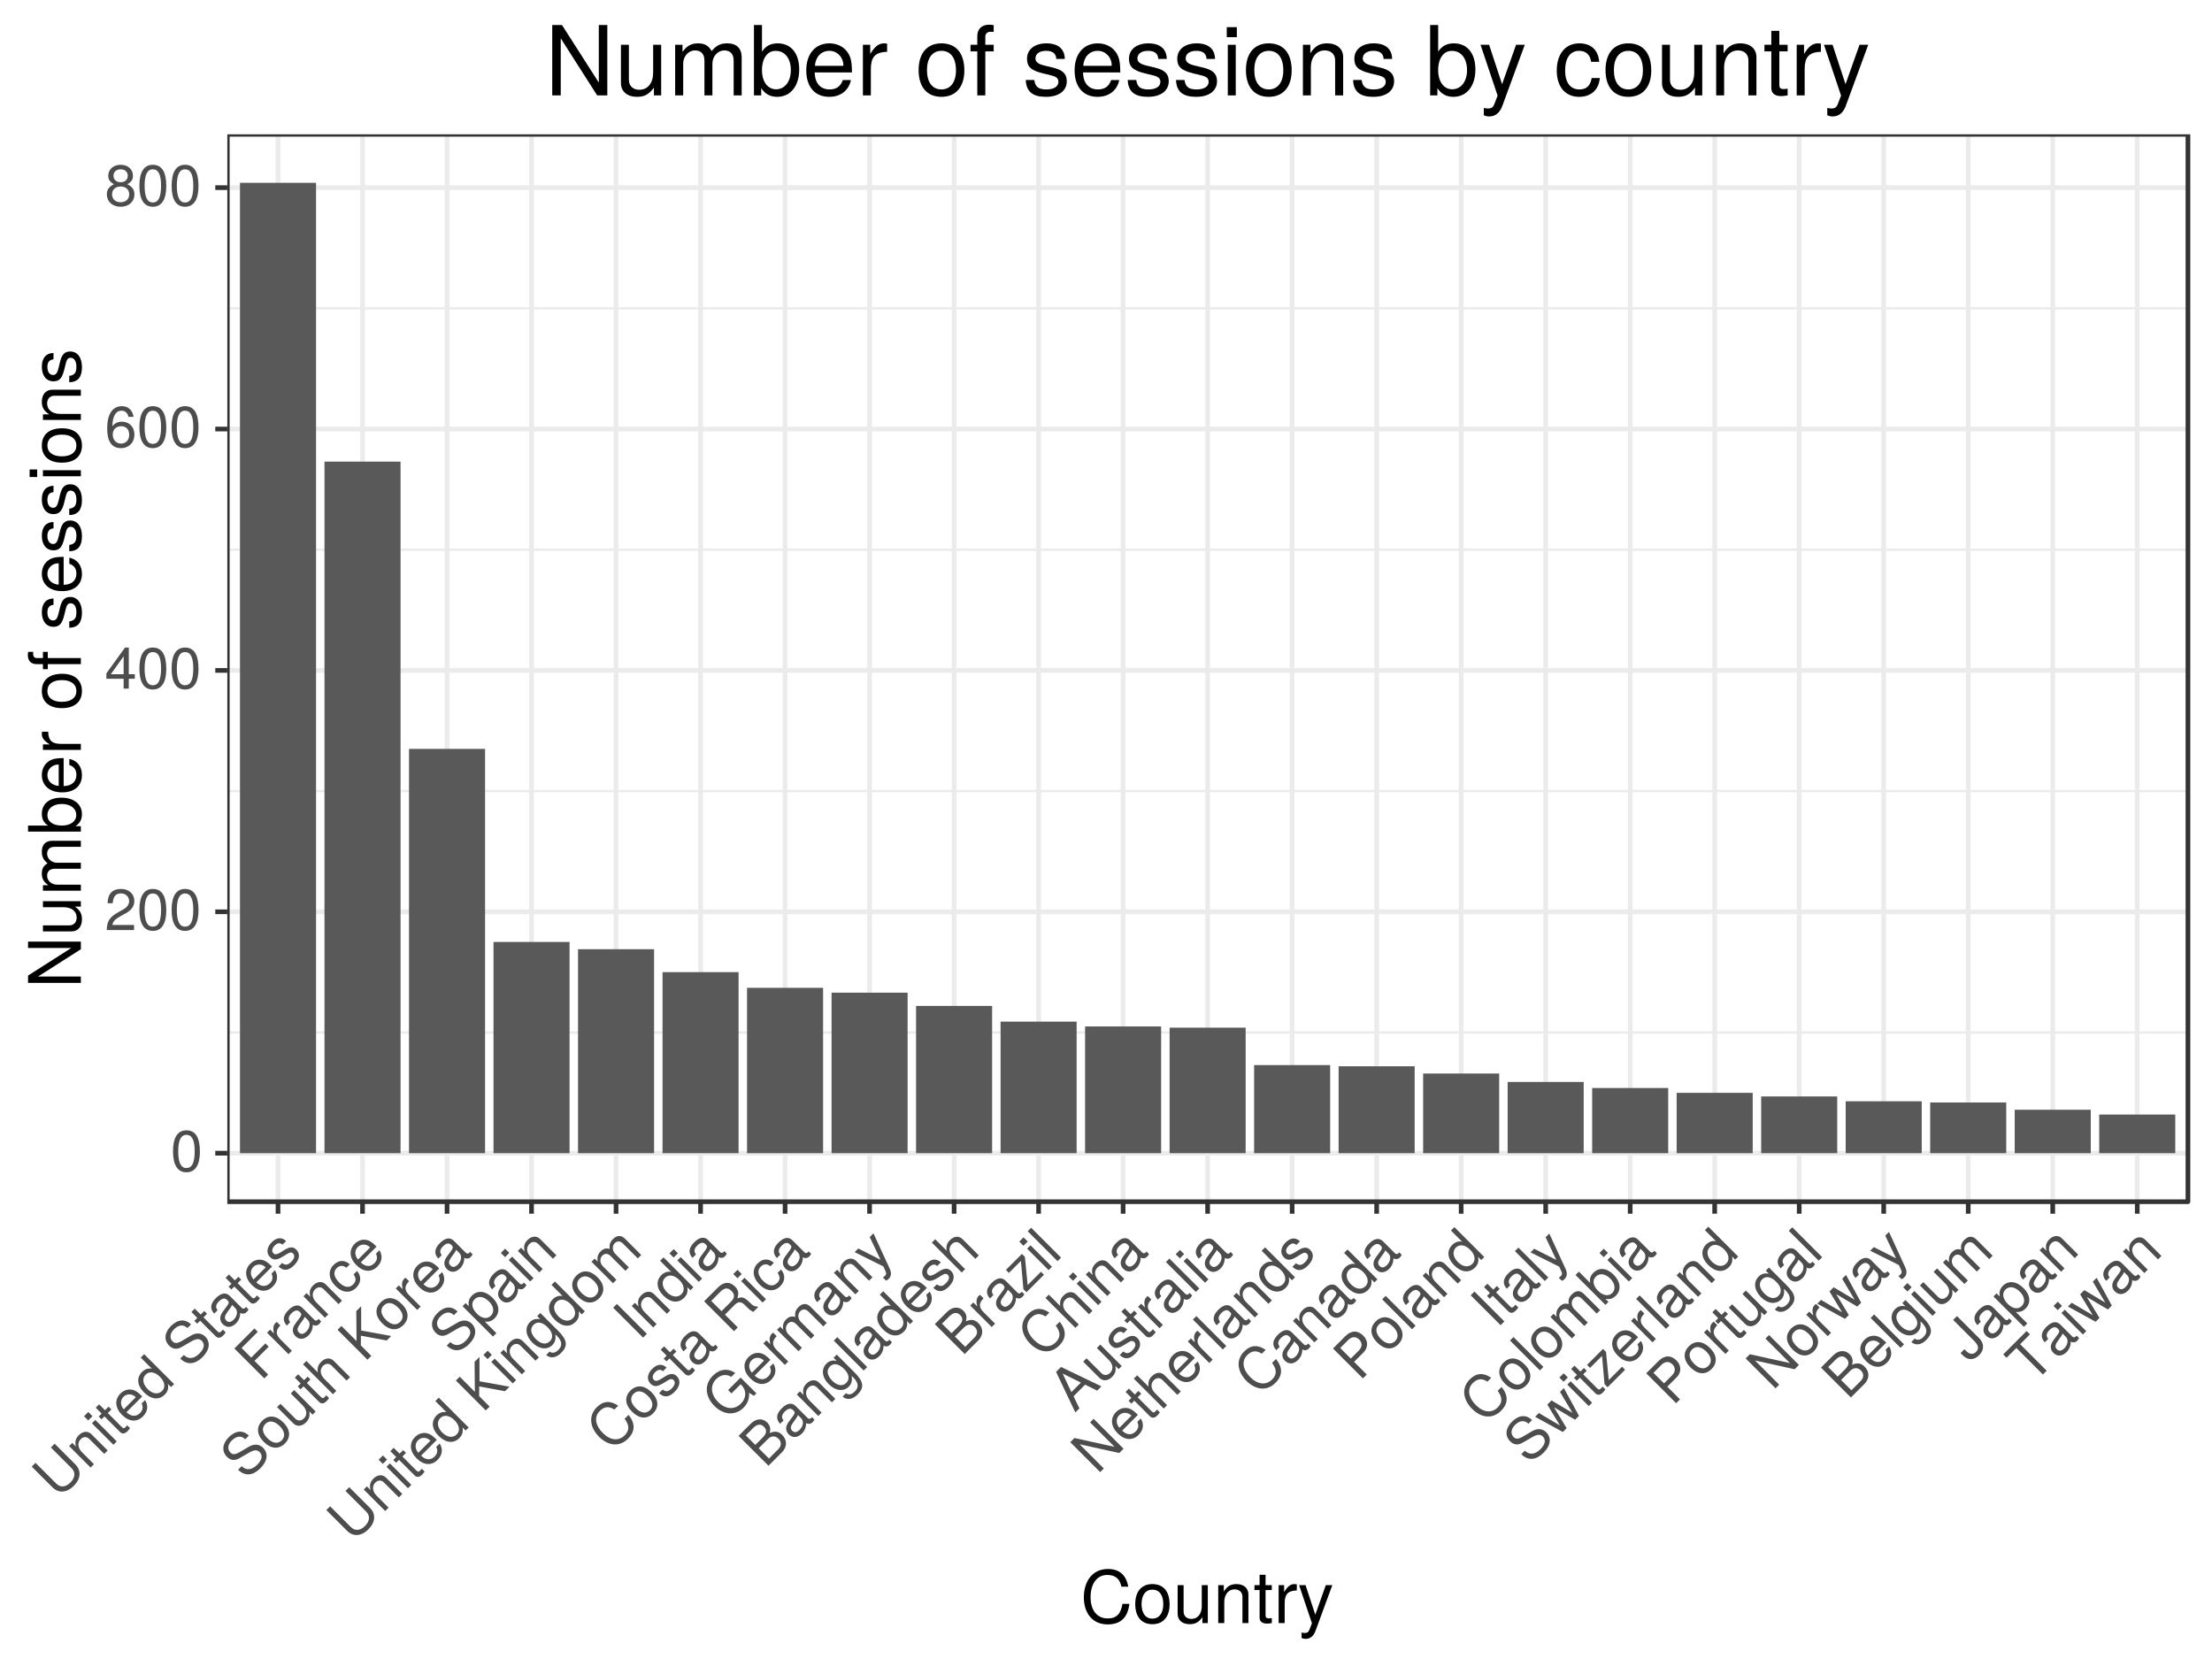 <?xml version="1.0" encoding="UTF-8"?>
<svg xmlns="http://www.w3.org/2000/svg" xmlns:xlink="http://www.w3.org/1999/xlink" width="504pt" height="378pt" viewBox="0 0 504 378" version="1.1">
<defs>
<g>
<symbol overflow="visible" id="glyph0-0">
<path style="stroke:none;" d=""/>
</symbol>
<symbol overflow="visible" id="glyph0-1">
<path style="stroke:none;" d="M 6.688 -4.5 C 6.688 -7.75 5.672 -9.359 3.625 -9.359 C 1.609 -9.359 0.562 -7.719 0.562 -4.578 C 0.562 -1.422 1.625 0.203 3.625 0.203 C 5.609 0.203 6.688 -1.422 6.688 -4.5 Z M 5.5 -4.609 C 5.5 -1.953 4.891 -0.766 3.609 -0.766 C 2.375 -0.766 1.75 -2 1.75 -4.562 C 1.75 -7.125 2.375 -8.328 3.625 -8.328 C 4.891 -8.328 5.5 -7.109 5.5 -4.609 Z M 5.5 -4.609 "/>
</symbol>
<symbol overflow="visible" id="glyph0-2">
<path style="stroke:none;" d="M 6.75 -6.609 C 6.75 -8.203 5.516 -9.359 3.75 -9.359 C 1.828 -9.359 0.719 -8.391 0.656 -6.109 L 1.828 -6.109 C 1.922 -7.688 2.562 -8.344 3.703 -8.344 C 4.766 -8.344 5.562 -7.594 5.562 -6.594 C 5.562 -5.844 5.125 -5.219 4.297 -4.734 L 3.078 -4.047 C 1.125 -2.938 0.547 -2.062 0.453 0 L 6.688 0 L 6.688 -1.156 L 1.75 -1.156 C 1.875 -1.922 2.297 -2.406 3.453 -3.078 L 4.766 -3.797 C 6.078 -4.484 6.75 -5.469 6.75 -6.609 Z M 6.75 -6.609 "/>
</symbol>
<symbol overflow="visible" id="glyph0-3">
<path style="stroke:none;" d="M 6.859 -2.25 L 6.859 -3.281 L 5.484 -3.281 L 5.484 -9.359 L 4.625 -9.359 L 0.375 -3.469 L 0.375 -2.25 L 4.312 -2.25 L 4.312 0 L 5.484 0 L 5.484 -2.25 Z M 4.312 -3.281 L 1.391 -3.281 L 4.312 -7.375 Z M 4.312 -3.281 "/>
</symbol>
<symbol overflow="visible" id="glyph0-4">
<path style="stroke:none;" d="M 6.766 -2.906 C 6.766 -4.641 5.578 -5.828 3.906 -5.828 C 2.984 -5.828 2.25 -5.469 1.75 -4.781 C 1.766 -7.062 2.516 -8.328 3.844 -8.328 C 4.656 -8.328 5.234 -7.812 5.406 -6.922 L 6.578 -6.922 C 6.344 -8.453 5.344 -9.359 3.922 -9.359 C 1.75 -9.359 0.562 -7.531 0.562 -4.266 C 0.562 -1.344 1.578 0.203 3.703 0.203 C 5.5 0.203 6.766 -1.062 6.766 -2.906 Z M 5.578 -2.812 C 5.578 -1.641 4.797 -0.828 3.719 -0.828 C 2.641 -0.828 1.828 -1.672 1.828 -2.875 C 1.828 -4.047 2.609 -4.797 3.766 -4.797 C 4.891 -4.797 5.578 -4.062 5.578 -2.812 Z M 5.578 -2.812 "/>
</symbol>
<symbol overflow="visible" id="glyph0-5">
<path style="stroke:none;" d="M 6.766 -2.641 C 6.766 -3.688 6.25 -4.406 5.156 -4.922 C 6.125 -5.5 6.438 -5.984 6.438 -6.859 C 6.438 -8.328 5.297 -9.359 3.625 -9.359 C 1.984 -9.359 0.812 -8.328 0.812 -6.859 C 0.812 -6 1.141 -5.516 2.094 -4.922 C 1.016 -4.406 0.484 -3.688 0.484 -2.656 C 0.484 -0.938 1.781 0.203 3.625 0.203 C 5.484 0.203 6.766 -0.938 6.766 -2.641 Z M 5.25 -6.844 C 5.25 -5.969 4.609 -5.391 3.625 -5.391 C 2.656 -5.391 2 -5.969 2 -6.859 C 2 -7.75 2.656 -8.328 3.625 -8.328 C 4.625 -8.328 5.25 -7.75 5.25 -6.844 Z M 5.578 -2.625 C 5.578 -1.516 4.797 -0.828 3.609 -0.828 C 2.469 -0.828 1.672 -1.531 1.672 -2.625 C 1.672 -3.719 2.469 -4.406 3.625 -4.406 C 4.797 -4.406 5.578 -3.719 5.578 -2.625 Z M 5.578 -2.625 "/>
</symbol>
<symbol overflow="visible" id="glyph1-0">
<path style="stroke:none;" d=""/>
</symbol>
<symbol overflow="visible" id="glyph1-1">
<path style="stroke:none;" d="M 3.938 -8.094 L -0.797 -12.828 L -1.656 -11.969 L 3.078 -7.234 C 4 -6.312 3.891 -5.078 2.812 -4 C 1.781 -2.969 0.578 -2.734 -0.422 -3.734 L -5.156 -8.469 L -6.016 -7.609 L -1.281 -2.875 C 0.094 -1.5 1.953 -1.609 3.578 -3.234 C 5.172 -4.828 5.312 -6.719 3.938 -8.094 Z M 3.938 -8.094 "/>
</symbol>
<symbol overflow="visible" id="glyph1-2">
<path style="stroke:none;" d="M 4.547 -4.547 L 0.844 -8.25 C 0.047 -9.047 -1.094 -8.969 -2.031 -8.031 C -2.766 -7.297 -2.953 -6.547 -2.688 -5.438 L -3.516 -6.266 L -4.234 -5.547 L 0.656 -0.656 L 1.422 -1.422 L -1.281 -4.125 C -2.281 -5.125 -2.391 -6.328 -1.594 -7.125 C -0.984 -7.734 -0.219 -7.75 0.375 -7.156 L 3.766 -3.766 Z M 4.547 -4.547 "/>
</symbol>
<symbol overflow="visible" id="glyph1-3">
<path style="stroke:none;" d="M 1.422 -1.422 L -3.469 -6.312 L -4.234 -5.547 L 0.656 -0.656 Z M -4.109 -7.172 L -5.062 -8.125 L -6.031 -7.156 L -5.078 -6.203 Z M -4.109 -7.172 "/>
</symbol>
<symbol overflow="visible" id="glyph1-4">
<path style="stroke:none;" d="M 2.375 -2.375 L 1.719 -3.031 C 1.641 -2.891 1.516 -2.766 1.375 -2.625 C 1.031 -2.281 0.859 -2.266 0.516 -2.609 L -2.688 -5.812 L -1.875 -6.625 L -2.516 -7.266 L -3.328 -6.453 L -4.672 -7.797 L -5.438 -7.031 L -4.094 -5.688 L -4.766 -5.016 L -4.125 -4.375 L -3.453 -5.047 L 0.094 -1.5 C 0.594 -1 1.188 -1.062 1.797 -1.672 C 1.984 -1.859 2.156 -2.062 2.375 -2.375 Z M 2.375 -2.375 "/>
</symbol>
<symbol overflow="visible" id="glyph1-5">
<path style="stroke:none;" d="M 2.562 -7 C 1.859 -7.703 1.359 -8.109 0.844 -8.344 C -0.266 -8.828 -1.5 -8.562 -2.406 -7.656 C -3.781 -6.281 -3.641 -4.391 -2.047 -2.797 C -0.438 -1.188 1.359 -1.078 2.734 -2.453 C 3.859 -3.578 3.984 -4.984 3.203 -6.172 L 2.422 -5.391 C 2.844 -4.531 2.672 -3.828 2.047 -3.203 C 1.234 -2.391 0.094 -2.312 -1.031 -3.406 Z M 1.031 -6.875 C 1.031 -6.875 1.078 -6.828 1.078 -6.797 L -1.656 -4.062 C -2.453 -4.984 -2.484 -6.141 -1.703 -6.922 C -0.938 -7.688 0.281 -7.625 1.031 -6.875 Z M 1.031 -6.875 "/>
</symbol>
<symbol overflow="visible" id="glyph1-6">
<path style="stroke:none;" d="M 4.625 -4.625 L -2.188 -11.438 L -2.969 -10.656 L -0.438 -8.125 C -1.234 -8.297 -2.031 -8.031 -2.688 -7.375 C -3.953 -6.109 -3.812 -4.312 -2.25 -2.75 C -0.594 -1.094 1.188 -0.906 2.516 -2.234 C 3.172 -2.891 3.406 -3.625 3.219 -4.656 L 3.938 -3.938 Z M 1.406 -6.281 C 2.547 -5.141 2.719 -3.875 1.906 -3.062 C 1.047 -2.203 -0.25 -2.344 -1.391 -3.484 C -2.531 -4.625 -2.688 -5.938 -1.844 -6.781 C -1 -7.625 0.281 -7.406 1.406 -6.281 Z M 1.406 -6.281 "/>
</symbol>
<symbol overflow="visible" id="glyph1-7">
<path style="stroke:none;" d=""/>
</symbol>
<symbol overflow="visible" id="glyph1-8">
<path style="stroke:none;" d="M 3.938 -7.656 C 3.094 -8.5 1.938 -8.594 0.781 -7.938 L -1.391 -6.672 C -2.422 -6.078 -2.984 -6.047 -3.5 -6.562 C -4.203 -7.266 -4.125 -8.375 -3.219 -9.281 C -2.125 -10.375 -1.016 -10.484 -0.125 -9.594 L 0.703 -10.422 C -0.641 -11.766 -2.328 -11.609 -3.891 -10.047 C -5.391 -8.547 -5.5 -6.812 -4.266 -5.578 C -3.438 -4.75 -2.469 -4.656 -1.359 -5.328 L 0.781 -6.562 C 1.891 -7.203 2.609 -7.234 3.141 -6.703 C 3.891 -5.953 3.766 -4.953 2.594 -3.781 C 1.312 -2.5 0.031 -2.5 -0.938 -3.469 L -1.75 -2.656 C -0.156 -1.062 1.703 -1.359 3.312 -2.969 C 5.031 -4.688 5.141 -6.453 3.938 -7.656 Z M 3.938 -7.656 "/>
</symbol>
<symbol overflow="visible" id="glyph1-9">
<path style="stroke:none;" d="M 4.984 -5.016 L 4.391 -5.609 C 4.328 -5.484 4.297 -5.453 4.25 -5.406 C 3.969 -5.125 3.672 -5.141 3.438 -5.375 L 0.703 -8.109 C -0.156 -8.969 -1.266 -8.797 -2.469 -7.594 C -3.656 -6.406 -3.922 -5.234 -2.844 -4.062 L -2.062 -4.844 C -2.594 -5.5 -2.5 -6.125 -1.766 -6.859 C -1.078 -7.547 -0.422 -7.703 0.062 -7.219 L 0.266 -7.016 C 0.594 -6.688 0.516 -6.359 -0.031 -5.656 C -0.984 -4.422 -1.109 -4.203 -1.297 -3.797 C -1.625 -3 -1.469 -2.25 -0.875 -1.656 C 0 -0.781 1.141 -0.859 2.141 -1.859 C 2.766 -2.484 3.094 -3.344 3.078 -4.234 C 3.547 -3.953 4.141 -4.016 4.531 -4.406 C 4.688 -4.562 4.781 -4.688 4.984 -5.016 Z M 1.953 -5.328 C 2.641 -4.641 2.375 -3.469 1.625 -2.719 C 1.016 -2.109 0.453 -1.953 -0.094 -2.5 C -0.594 -3 -0.469 -3.562 0.234 -4.516 C 0.953 -5.453 1.078 -5.672 1.219 -6.062 Z M 1.953 -5.328 "/>
</symbol>
<symbol overflow="visible" id="glyph1-10">
<path style="stroke:none;" d="M 2.906 -5.656 C 2.188 -6.375 1.406 -6.344 0.203 -5.609 L -0.719 -5.031 C -1.5 -4.562 -1.969 -4.469 -2.328 -4.828 C -2.766 -5.266 -2.656 -5.969 -2.031 -6.594 C -1.391 -7.234 -0.797 -7.297 -0.266 -6.797 L 0.562 -7.625 C -0.406 -8.562 -1.578 -8.484 -2.719 -7.344 C -3.859 -6.203 -4 -4.875 -3.094 -3.969 C -2.328 -3.203 -1.578 -3.234 -0.141 -4.109 L 0.766 -4.672 C 1.438 -5.094 1.812 -5.125 2.172 -4.766 C 2.625 -4.312 2.438 -3.594 1.75 -2.906 C 1.062 -2.219 0.484 -1.984 -0.344 -2.625 L -1.156 -1.812 C 0 -0.719 1.141 -0.859 2.406 -2.125 C 3.641 -3.359 3.844 -4.719 2.906 -5.656 Z M 2.906 -5.656 "/>
</symbol>
<symbol overflow="visible" id="glyph1-11">
<path style="stroke:none;" d="M -0.641 -11.453 L -1.406 -12.219 L -5.969 -7.656 L 0.844 -0.844 L 1.719 -1.719 L -1.391 -4.828 L 1.844 -8.062 L 1.094 -8.812 L -2.141 -5.578 L -4.328 -7.766 Z M -0.641 -11.453 "/>
</symbol>
<symbol overflow="visible" id="glyph1-12">
<path style="stroke:none;" d="M -1.203 -7.203 L -2 -8 C -2.172 -7.891 -2.219 -7.844 -2.328 -7.734 C -2.828 -7.234 -2.922 -6.547 -2.656 -5.375 L -3.531 -6.25 L -4.234 -5.547 L 0.656 -0.656 L 1.422 -1.422 L -1.125 -3.969 C -2.219 -5.062 -2.391 -5.984 -1.203 -7.203 Z M -1.203 -7.203 "/>
</symbol>
<symbol overflow="visible" id="glyph1-13">
<path style="stroke:none;" d="M 2.781 -6.125 L 2 -5.344 C 2.641 -4.422 2.562 -3.719 1.891 -3.047 C 1.031 -2.188 -0.125 -2.344 -1.281 -3.5 C -2.516 -4.734 -2.703 -5.922 -1.859 -6.766 C -1.203 -7.422 -0.406 -7.469 0.359 -6.859 L 1.141 -7.641 C -0.125 -8.75 -1.469 -8.594 -2.562 -7.5 C -3.875 -6.188 -3.734 -4.297 -2.109 -2.672 C -0.531 -1.094 1.266 -0.984 2.594 -2.312 C 3.766 -3.484 3.797 -4.922 2.781 -6.125 Z M 2.781 -6.125 "/>
</symbol>
<symbol overflow="visible" id="glyph1-14">
<path style="stroke:none;" d="M 2.359 -7.172 C 0.672 -8.859 -1.094 -8.969 -2.484 -7.578 C -3.859 -6.203 -3.766 -4.422 -2.109 -2.766 C -0.484 -1.141 1.297 -1.016 2.688 -2.406 C 4.062 -3.781 3.953 -5.578 2.359 -7.172 Z M 1.516 -6.359 C 2.672 -5.203 2.828 -3.984 1.969 -3.125 C 1.094 -2.25 -0.109 -2.422 -1.281 -3.594 C -2.469 -4.781 -2.641 -5.984 -1.766 -6.859 C -0.891 -7.734 0.297 -7.578 1.516 -6.359 Z M 1.516 -6.359 "/>
</symbol>
<symbol overflow="visible" id="glyph1-15">
<path style="stroke:none;" d="M 4.5 -4.5 L -0.391 -9.391 L -1.172 -8.609 L 1.516 -5.922 C 2.531 -4.906 2.656 -3.75 1.844 -2.938 C 1.234 -2.328 0.453 -2.297 -0.125 -2.875 L -3.516 -6.266 L -4.281 -5.5 L -0.578 -1.797 C 0.219 -1 1.359 -1.078 2.312 -2.031 C 3.031 -2.75 3.234 -3.453 3.047 -4.547 L 3.797 -3.797 Z M 4.5 -4.5 "/>
</symbol>
<symbol overflow="visible" id="glyph1-16">
<path style="stroke:none;" d="M 4.547 -4.547 L 0.844 -8.25 C 0.031 -9.062 -1.094 -8.969 -2.031 -8.031 C -2.719 -7.344 -2.922 -6.703 -2.797 -5.641 L -5.391 -8.234 L -6.156 -7.469 L 0.656 -0.656 L 1.422 -1.422 L -1.281 -4.125 C -2.281 -5.125 -2.406 -6.312 -1.609 -7.109 C -1.062 -7.656 -0.266 -7.797 0.375 -7.156 L 3.766 -3.766 Z M 4.547 -4.547 "/>
</symbol>
<symbol overflow="visible" id="glyph1-17">
<path style="stroke:none;" d="M 6.141 -6.141 L -0.688 -7.375 L -0.703 -12.922 L -1.812 -11.812 L -1.75 -4.969 L -5.203 -8.422 L -6.078 -7.547 L 0.734 -0.734 L 1.609 -1.609 L -0.766 -3.984 L -0.766 -6.203 L 5.109 -5.109 Z M 6.141 -6.141 "/>
</symbol>
<symbol overflow="visible" id="glyph1-18">
<path style="stroke:none;" d="M 2.5 -7.281 C 0.844 -8.938 -0.953 -9.109 -2.25 -7.812 C -2.906 -7.156 -3.141 -6.328 -2.938 -5.375 L -3.672 -6.109 L -4.375 -5.406 L 2.547 1.516 L 3.328 0.734 L 0.719 -1.875 C 1.609 -1.797 2.297 -2.016 2.938 -2.656 C 4.203 -3.922 4.047 -5.734 2.5 -7.281 Z M 1.641 -6.484 C 2.766 -5.359 2.922 -4.078 2.078 -3.234 C 1.25 -2.406 0.031 -2.562 -1.109 -3.703 C -2.266 -4.859 -2.484 -6.141 -1.656 -6.969 C -0.797 -7.828 0.484 -7.641 1.641 -6.484 Z M 1.641 -6.484 "/>
</symbol>
<symbol overflow="visible" id="glyph1-19">
<path style="stroke:none;" d="M 3.75 -5.375 L -0.328 -9.453 L -1.047 -8.734 L -0.344 -8.031 C -1.312 -8.219 -2.047 -8.016 -2.672 -7.391 C -3.922 -6.141 -3.703 -4.266 -2.109 -2.672 C -0.578 -1.141 1.281 -1 2.422 -2.141 C 3.047 -2.766 3.219 -3.469 3.109 -4.578 L 3.438 -4.25 C 4.734 -2.953 4.688 -1.938 3.781 -1.031 C 3.172 -0.422 2.469 -0.156 1.781 -0.656 L 1 0.125 C 2 0.969 3.266 0.797 4.406 -0.344 C 5.938 -1.875 5.922 -3.203 3.75 -5.375 Z M 1.344 -6.188 C 2.516 -5.016 2.688 -3.844 1.859 -3.016 C 1.016 -2.172 -0.188 -2.344 -1.359 -3.516 C -2.547 -4.703 -2.703 -5.922 -1.875 -6.75 C -1.031 -7.594 0.156 -7.375 1.344 -6.188 Z M 1.344 -6.188 "/>
</symbol>
<symbol overflow="visible" id="glyph1-20">
<path style="stroke:none;" d="M 7.094 -7.094 L 3.422 -10.766 C 2.547 -11.641 1.578 -11.641 0.656 -10.719 C 0 -10.062 -0.188 -9.5 -0.094 -8.469 C -0.906 -8.719 -1.516 -8.547 -2.156 -7.906 C -2.812 -7.25 -2.984 -6.578 -2.828 -5.578 L -3.516 -6.266 L -4.234 -5.547 L 0.656 -0.656 L 1.438 -1.438 L -1.641 -4.516 C -2.344 -5.219 -2.406 -6.312 -1.781 -6.938 C -1.203 -7.516 -0.516 -7.484 0.109 -6.859 L 3.484 -3.484 L 4.266 -4.266 L 1.188 -7.344 C 0.484 -8.047 0.422 -9.141 1.062 -9.781 C 1.625 -10.344 2.328 -10.297 2.938 -9.688 L 6.312 -6.312 Z M 7.094 -7.094 "/>
</symbol>
<symbol overflow="visible" id="glyph1-21">
<path style="stroke:none;" d="M 1.797 -1.797 L -5.016 -8.609 L -5.875 -7.75 L 0.938 -0.938 Z M 1.797 -1.797 "/>
</symbol>
<symbol overflow="visible" id="glyph1-22">
<path style="stroke:none;" d="M 3.828 -8.797 L 2.938 -7.906 C 4.031 -6.406 4.078 -5.266 2.938 -4.125 C 1.578 -2.766 -0.328 -2.953 -2.031 -4.656 C -3.766 -6.391 -4.062 -8.344 -2.75 -9.656 C -1.688 -10.719 -0.656 -10.812 0.594 -10 L 1.469 -10.875 C -0.281 -12.094 -1.922 -12.016 -3.406 -10.531 C -5.484 -8.453 -4.859 -5.766 -2.875 -3.781 C -0.891 -1.797 1.703 -1.359 3.703 -3.359 C 5.359 -5.016 5.406 -6.812 3.828 -8.797 Z M 3.828 -8.797 "/>
</symbol>
<symbol overflow="visible" id="glyph1-23">
<path style="stroke:none;" d="M 6.344 -6.344 L 6.141 -6.547 C 5.578 -6.453 5.25 -6.625 4.344 -7.531 C 3.203 -8.609 2.719 -8.781 1.641 -8.359 C 2.031 -9.5 1.875 -10.281 1.094 -11.062 C -0.094 -12.25 -1.469 -12.156 -2.797 -10.828 L -5.938 -7.688 L 0.875 -0.875 L 1.734 -1.734 L -1.188 -4.656 L 1.062 -6.906 C 1.812 -7.656 2.547 -7.672 3.375 -6.812 L 3.984 -6.203 C 4.375 -5.781 4.875 -5.438 5.281 -5.281 Z M 0.312 -10.031 C 1.109 -9.234 1.062 -8.469 0.125 -7.531 L -1.969 -5.438 L -4.312 -7.781 L -2.219 -9.875 C -1.234 -10.859 -0.469 -10.812 0.312 -10.031 Z M 0.312 -10.031 "/>
</symbol>
<symbol overflow="visible" id="glyph1-24">
<path style="stroke:none;" d="M 6.625 -6.625 L 3.031 -10.219 L 0.188 -7.375 L 0.953 -6.609 L 3.031 -8.688 L 3.219 -8.5 C 4.438 -7.281 4.359 -5.547 3.125 -4.312 C 1.578 -2.766 -0.438 -3 -2.094 -4.656 C -3.766 -6.328 -3.969 -8.438 -2.531 -9.875 C -1.5 -10.906 -0.172 -11.078 0.906 -10.375 L 1.797 -11.266 C 0.156 -12.406 -1.734 -12.203 -3.297 -10.641 C -5.375 -8.562 -4.969 -5.781 -2.938 -3.75 C -0.828 -1.641 1.859 -1.516 3.703 -3.359 C 4.625 -4.281 5.031 -5.344 4.969 -6.75 L 6.062 -6.062 Z M 6.625 -6.625 "/>
</symbol>
<symbol overflow="visible" id="glyph1-25">
<path style="stroke:none;" d="M -0.422 -9.359 L -1.266 -8.516 L 1.188 -3.344 L -3.875 -5.906 L -4.703 -5.078 L 1.844 -1.812 L 2.328 -0.734 C 2.562 -0.281 2.516 0.016 2.188 0.344 C 2.078 0.453 1.922 0.578 1.734 0.703 L 2.422 1.391 C 2.656 1.344 2.844 1.219 3.062 1 C 3.609 0.453 3.734 -0.297 3.312 -1.25 Z M -0.422 -9.359 "/>
</symbol>
<symbol overflow="visible" id="glyph1-26">
<path style="stroke:none;" d="M 3.875 -7.75 C 3.047 -8.578 2.188 -8.719 0.984 -8.172 C 1.297 -9.078 1.125 -9.906 0.438 -10.594 C -0.547 -11.578 -2.031 -11.594 -3.312 -10.312 L -6.078 -7.547 L 0.734 -0.734 L 3.812 -3.812 C 5.031 -5.031 5 -6.625 3.875 -7.75 Z M -0.297 -9.609 C 0.391 -8.922 0.375 -8.125 -0.594 -7.156 L -2.266 -5.484 L -4.438 -7.656 L -2.766 -9.328 C -1.797 -10.297 -0.984 -10.297 -0.297 -9.609 Z M 3.016 -6.891 C 3.672 -6.234 3.781 -5.312 2.953 -4.484 L 0.844 -2.375 L -1.5 -4.719 L 0.609 -6.828 C 1.438 -7.656 2.359 -7.547 3.016 -6.891 Z M 3.016 -6.891 "/>
</symbol>
<symbol overflow="visible" id="glyph1-27">
<path style="stroke:none;" d="M 1.422 -1.422 L -5.391 -8.234 L -6.188 -7.438 L 0.625 -0.625 Z M 1.422 -1.422 "/>
</symbol>
<symbol overflow="visible" id="glyph1-28">
<path style="stroke:none;" d="M 4.266 -4.266 L 3.578 -4.953 L 0.547 -1.922 L -0.078 -8.328 L -0.766 -9.016 L -4.406 -5.375 L -3.719 -4.688 L -0.984 -7.422 L -0.422 -0.984 L 0.281 -0.281 Z M 4.266 -4.266 "/>
</symbol>
<symbol overflow="visible" id="glyph1-29">
<path style="stroke:none;" d="M 6.094 -6.094 L -3.109 -10.516 L -4.234 -9.391 L 0.156 -0.156 L 1.078 -1.078 L -0.25 -3.844 L 2.391 -6.484 L 5.125 -5.125 Z M 1.422 -6.953 L -0.75 -4.781 L -2.734 -9.016 Z M 1.422 -6.953 "/>
</symbol>
<symbol overflow="visible" id="glyph1-30">
<path style="stroke:none;" d="M 6.031 -6.031 L -0.781 -12.844 L -1.594 -12.031 L 3.984 -6.453 L -5.156 -8.469 L -6.109 -7.516 L 0.703 -0.703 L 1.531 -1.531 L -3.984 -7.047 L 5.047 -5.047 Z M 6.031 -6.031 "/>
</symbol>
<symbol overflow="visible" id="glyph1-31">
<path style="stroke:none;" d="M 0.938 -10.562 C -0.344 -11.844 -1.812 -11.812 -3.156 -10.469 L -5.969 -7.656 L 0.844 -0.844 L 1.719 -1.719 L -1.172 -4.609 L 0.969 -6.75 C 2.078 -7.859 2.078 -9.422 0.938 -10.562 Z M 0 -9.688 C 0.75 -8.938 0.719 -8 -0.109 -7.172 L -1.922 -5.359 L -4.328 -7.766 L -2.516 -9.578 C -1.688 -10.406 -0.75 -10.438 0 -9.688 Z M 0 -9.688 "/>
</symbol>
<symbol overflow="visible" id="glyph1-32">
<path style="stroke:none;" d="M 2.391 -7.391 C 0.797 -8.984 -0.953 -9.109 -2.234 -7.828 C -2.906 -7.156 -3.141 -6.422 -2.953 -5.516 L -5.531 -8.094 L -6.297 -7.328 L 0.516 -0.516 L 1.203 -1.203 L 0.5 -1.906 C 1.453 -1.703 2.219 -1.938 2.891 -2.609 C 4.188 -3.906 3.969 -5.812 2.391 -7.391 Z M 1.609 -6.516 C 2.719 -5.406 2.906 -4.062 2.062 -3.219 C 1.25 -2.406 -0.062 -2.625 -1.156 -3.719 C -2.312 -4.875 -2.516 -6.172 -1.672 -6.953 C -0.797 -7.828 0.516 -7.609 1.609 -6.516 Z M 1.609 -6.516 "/>
</symbol>
<symbol overflow="visible" id="glyph1-33">
<path style="stroke:none;" d="M 1.719 -11.5 L 0.844 -10.625 L 3.688 -5.844 L -1.094 -8.688 L -2.047 -7.734 L 0.828 -2.984 L -3.969 -5.812 L -4.828 -4.953 L 1.484 -1.484 L 2.359 -2.359 L -0.531 -7.125 L 4.281 -4.281 L 5.172 -5.172 Z M 1.719 -11.5 "/>
</symbol>
<symbol overflow="visible" id="glyph1-34">
<path style="stroke:none;" d="M 2.234 -5.734 L -2.828 -10.797 L -3.703 -9.922 L 1.047 -5.172 C 2.172 -4.047 2.172 -3.297 1.5 -2.625 C 0.859 -1.984 0.047 -2.047 -0.75 -2.844 L -1.141 -3.234 L -2.016 -2.359 L -1.469 -1.812 C -0.359 -0.703 1.047 -0.703 2.234 -1.891 C 3.406 -3.062 3.406 -4.562 2.234 -5.734 Z M 2.234 -5.734 "/>
</symbol>
<symbol overflow="visible" id="glyph1-35">
<path style="stroke:none;" d="M -0.516 -11.578 L -1.281 -12.344 L -6.609 -7.016 L -5.844 -6.25 L -3.609 -8.484 L 2.438 -2.438 L 3.297 -3.297 L -2.75 -9.344 Z M -0.516 -11.578 "/>
</symbol>
<symbol overflow="visible" id="glyph2-0">
<path style="stroke:none;" d=""/>
</symbol>
<symbol overflow="visible" id="glyph2-1">
<path style="stroke:none;" d="M 11.172 -4.391 L 9.594 -4.391 C 9.219 -2.109 8.266 -1.062 6.234 -1.062 C 3.844 -1.062 2.328 -2.891 2.328 -5.891 C 2.328 -8.969 3.781 -10.969 6.109 -10.969 C 7.984 -10.969 8.969 -10.125 9.359 -8.297 L 10.922 -8.297 C 10.438 -10.938 8.922 -12.328 6.281 -12.328 C 2.641 -12.328 0.797 -9.391 0.797 -5.875 C 0.797 -2.359 2.688 0.297 6.219 0.297 C 9.156 0.297 10.812 -1.25 11.172 -4.391 Z M 11.172 -4.391 "/>
</symbol>
<symbol overflow="visible" id="glyph2-2">
<path style="stroke:none;" d="M 8.422 -4.25 C 8.422 -7.25 6.984 -8.891 4.484 -8.891 C 2.062 -8.891 0.594 -7.234 0.594 -4.328 C 0.594 -1.422 2.047 0.25 4.5 0.25 C 6.938 0.25 8.422 -1.422 8.422 -4.25 Z M 6.984 -4.281 C 6.984 -2.25 6.016 -1.016 4.5 -1.016 C 2.969 -1.016 2.031 -2.234 2.031 -4.328 C 2.031 -6.406 2.969 -7.625 4.5 -7.625 C 6.062 -7.625 6.984 -6.422 6.984 -4.281 Z M 6.984 -4.281 "/>
</symbol>
<symbol overflow="visible" id="glyph2-3">
<path style="stroke:none;" d="M 7.953 0 L 7.953 -8.641 L 6.578 -8.641 L 6.578 -3.875 C 6.578 -2.109 5.656 -0.953 4.219 -0.953 C 3.141 -0.953 2.438 -1.609 2.438 -2.656 L 2.438 -8.641 L 1.078 -8.641 L 1.078 -2.109 C 1.078 -0.672 2.141 0.25 3.828 0.25 C 5.094 0.25 5.906 -0.203 6.719 -1.344 L 6.719 0 Z M 7.953 0 "/>
</symbol>
<symbol overflow="visible" id="glyph2-4">
<path style="stroke:none;" d="M 8.031 0 L 8.031 -6.531 C 8.031 -7.969 6.969 -8.891 5.297 -8.891 C 4.016 -8.891 3.188 -8.406 2.422 -7.188 L 2.422 -8.641 L 1.156 -8.641 L 1.156 0 L 2.531 0 L 2.531 -4.766 C 2.531 -6.531 3.484 -7.688 4.891 -7.688 C 5.969 -7.688 6.672 -7.031 6.672 -5.984 L 6.672 0 Z M 8.031 0 "/>
</symbol>
<symbol overflow="visible" id="glyph2-5">
<path style="stroke:none;" d="M 4.188 0 L 4.188 -1.156 C 4.016 -1.109 3.797 -1.094 3.531 -1.094 C 2.938 -1.094 2.766 -1.25 2.766 -1.859 L 2.766 -7.531 L 4.188 -7.531 L 4.188 -8.641 L 2.766 -8.641 L 2.766 -11.016 L 1.406 -11.016 L 1.406 -8.641 L 0.234 -8.641 L 0.234 -7.531 L 1.406 -7.531 L 1.406 -1.25 C 1.406 -0.375 2 0.109 3.062 0.109 C 3.406 0.109 3.734 0.078 4.188 0 Z M 4.188 0 "/>
</symbol>
<symbol overflow="visible" id="glyph2-6">
<path style="stroke:none;" d="M 5.297 -7.438 L 5.297 -8.844 C 5.062 -8.875 4.953 -8.891 4.766 -8.891 C 3.875 -8.891 3.203 -8.359 2.406 -7.078 L 2.406 -8.641 L 1.156 -8.641 L 1.156 0 L 2.531 0 L 2.531 -4.484 C 2.531 -6.438 3.172 -7.406 5.297 -7.438 Z M 5.297 -7.438 "/>
</symbol>
<symbol overflow="visible" id="glyph2-7">
<path style="stroke:none;" d="M 7.891 -8.641 L 6.406 -8.641 L 4.016 -1.906 L 1.797 -8.641 L 0.328 -8.641 L 3.25 0.031 L 2.719 1.406 C 2.484 2.016 2.219 2.25 1.609 2.25 C 1.422 2.25 1.188 2.219 0.891 2.141 L 0.891 3.375 C 1.172 3.531 1.453 3.594 1.812 3.594 C 2.781 3.594 3.578 3.047 4.047 1.812 Z M 7.891 -8.641 "/>
</symbol>
<symbol overflow="visible" id="glyph3-0">
<path style="stroke:none;" d=""/>
</symbol>
<symbol overflow="visible" id="glyph3-1">
<path style="stroke:none;" d="M 0 -10.656 L -12.031 -10.656 L -12.031 -9.203 L -2.188 -9.203 L -12.031 -2.922 L -12.031 -1.25 L 0 -1.25 L 0 -2.703 L -9.75 -2.703 L 0 -8.922 Z M 0 -10.656 "/>
</symbol>
<symbol overflow="visible" id="glyph3-2">
<path style="stroke:none;" d="M 0 -7.953 L -8.641 -7.953 L -8.641 -6.578 L -3.875 -6.578 C -2.109 -6.578 -0.953 -5.656 -0.953 -4.219 C -0.953 -3.141 -1.609 -2.438 -2.656 -2.438 L -8.641 -2.438 L -8.641 -1.078 L -2.109 -1.078 C -0.672 -1.078 0.25 -2.141 0.25 -3.828 C 0.25 -5.094 -0.203 -5.906 -1.344 -6.719 L 0 -6.719 Z M 0 -7.953 "/>
</symbol>
<symbol overflow="visible" id="glyph3-3">
<path style="stroke:none;" d="M 0 -12.547 L -6.484 -12.547 C -8.031 -12.547 -8.891 -11.688 -8.891 -10.062 C -8.891 -8.906 -8.547 -8.219 -7.578 -7.406 C -8.5 -6.891 -8.891 -6.203 -8.891 -5.078 C -8.891 -3.922 -8.469 -3.172 -7.422 -2.422 L -8.641 -2.422 L -8.641 -1.172 L 0 -1.172 L 0 -2.547 L -5.422 -2.547 C -6.688 -2.547 -7.688 -3.453 -7.688 -4.578 C -7.688 -5.594 -7.062 -6.172 -5.953 -6.172 L 0 -6.172 L 0 -7.547 L -5.422 -7.547 C -6.688 -7.547 -7.688 -8.469 -7.688 -9.594 C -7.688 -10.594 -7.047 -11.172 -5.953 -11.172 L 0 -11.172 Z M 0 -12.547 "/>
</symbol>
<symbol overflow="visible" id="glyph3-4">
<path style="stroke:none;" d="M -4.422 -8.625 C -7.234 -8.625 -8.891 -7.203 -8.891 -4.938 C -8.891 -3.75 -8.453 -2.906 -7.469 -2.266 L -12.031 -2.266 L -12.031 -0.891 L 0 -0.891 L 0 -2.125 L -1.234 -2.125 C -0.234 -2.781 0.25 -3.656 0.25 -4.875 C 0.25 -7.141 -1.609 -8.625 -4.422 -8.625 Z M -4.344 -7.188 C -2.375 -7.188 -1.047 -6.172 -1.047 -4.672 C -1.047 -3.219 -2.359 -2.266 -4.328 -2.266 C -6.359 -2.266 -7.672 -3.219 -7.609 -4.672 C -7.609 -6.203 -6.266 -7.188 -4.344 -7.188 Z M -4.344 -7.188 "/>
</symbol>
<symbol overflow="visible" id="glyph3-5">
<path style="stroke:none;" d="M -3.922 -8.469 C -5.188 -8.469 -5.969 -8.359 -6.609 -8.125 C -8.031 -7.562 -8.891 -6.234 -8.891 -4.625 C -8.891 -2.219 -7.109 -0.656 -4.281 -0.656 C -1.438 -0.656 0.25 -2.156 0.25 -4.594 C 0.25 -6.562 -0.875 -7.938 -2.625 -8.281 L -2.625 -6.891 C -1.484 -6.516 -1.016 -5.734 -1.016 -4.641 C -1.016 -3.203 -1.953 -2.125 -3.922 -2.094 Z M -5.141 -7 C -5.141 -7 -5.078 -7 -5.047 -6.984 L -5.047 -2.125 C -6.578 -2.25 -7.625 -3.219 -7.625 -4.609 C -7.625 -5.953 -6.5 -7 -5.141 -7 Z M -5.141 -7 "/>
</symbol>
<symbol overflow="visible" id="glyph3-6">
<path style="stroke:none;" d="M -7.438 -5.297 L -8.844 -5.297 C -8.875 -5.062 -8.891 -4.953 -8.891 -4.766 C -8.891 -3.875 -8.359 -3.203 -7.078 -2.406 L -8.641 -2.406 L -8.641 -1.156 L 0 -1.156 L 0 -2.531 L -4.484 -2.531 C -6.438 -2.531 -7.406 -3.172 -7.438 -5.297 Z M -7.438 -5.297 "/>
</symbol>
<symbol overflow="visible" id="glyph3-7">
<path style="stroke:none;" d=""/>
</symbol>
<symbol overflow="visible" id="glyph3-8">
<path style="stroke:none;" d="M -4.25 -8.422 C -7.25 -8.422 -8.891 -6.984 -8.891 -4.484 C -8.891 -2.062 -7.234 -0.594 -4.328 -0.594 C -1.422 -0.594 0.25 -2.047 0.25 -4.5 C 0.25 -6.938 -1.422 -8.422 -4.25 -8.422 Z M -4.281 -6.984 C -2.25 -6.984 -1.016 -6.016 -1.016 -4.5 C -1.016 -2.969 -2.234 -2.031 -4.328 -2.031 C -6.406 -2.031 -7.625 -2.969 -7.625 -4.5 C -7.625 -6.062 -6.422 -6.984 -4.281 -6.984 Z M -4.281 -6.984 "/>
</symbol>
<symbol overflow="visible" id="glyph3-9">
<path style="stroke:none;" d="M -7.531 -4.25 L -8.641 -4.25 L -8.641 -2.828 L -10 -2.828 C -10.578 -2.828 -10.875 -3.156 -10.875 -3.781 C -10.875 -3.891 -10.875 -3.938 -10.859 -4.25 L -12 -4.25 C -12.062 -3.938 -12.078 -3.766 -12.078 -3.484 C -12.078 -2.219 -11.359 -1.453 -10.109 -1.453 L -8.641 -1.453 L -8.641 -0.297 L -7.531 -0.297 L -7.531 -1.453 L 0 -1.453 L 0 -2.828 L -7.531 -2.828 Z M -7.531 -4.25 "/>
</symbol>
<symbol overflow="visible" id="glyph3-10">
<path style="stroke:none;" d="M -2.422 -7.578 C -3.719 -7.578 -4.359 -6.844 -4.766 -5.125 L -5.078 -3.812 C -5.344 -2.688 -5.703 -2.219 -6.312 -2.219 C -7.109 -2.219 -7.625 -2.922 -7.625 -4.047 C -7.625 -5.141 -7.141 -5.734 -6.234 -5.781 L -6.234 -7.234 C -7.938 -7.203 -8.891 -6.094 -8.891 -4.094 C -8.891 -2.078 -7.859 -0.781 -6.25 -0.781 C -4.906 -0.781 -4.25 -1.469 -3.766 -3.516 L -3.453 -4.797 C -3.219 -5.766 -2.938 -6.141 -2.312 -6.141 C -1.5 -6.141 -1.016 -5.328 -1.016 -4.125 C -1.016 -2.891 -1.312 -2.188 -2.641 -2.016 L -2.641 -0.562 C -0.641 -0.625 0.25 -1.75 0.25 -4.016 C 0.25 -6.188 -0.766 -7.578 -2.422 -7.578 Z M -2.422 -7.578 "/>
</symbol>
<symbol overflow="visible" id="glyph3-11">
<path style="stroke:none;" d="M 0 -2.531 L -8.641 -2.531 L -8.641 -1.156 L 0 -1.156 Z M -9.953 -2.703 L -11.672 -2.703 L -11.672 -0.984 L -9.953 -0.984 Z M -9.953 -2.703 "/>
</symbol>
<symbol overflow="visible" id="glyph3-12">
<path style="stroke:none;" d="M 0 -8.031 L -6.531 -8.031 C -7.969 -8.031 -8.891 -6.969 -8.891 -5.297 C -8.891 -4.016 -8.406 -3.188 -7.188 -2.422 L -8.641 -2.422 L -8.641 -1.156 L 0 -1.156 L 0 -2.531 L -4.766 -2.531 C -6.531 -2.531 -7.688 -3.484 -7.688 -4.891 C -7.688 -5.969 -7.031 -6.672 -5.984 -6.672 L 0 -6.672 Z M 0 -8.031 "/>
</symbol>
<symbol overflow="visible" id="glyph4-0">
<path style="stroke:none;" d=""/>
</symbol>
<symbol overflow="visible" id="glyph4-1">
<path style="stroke:none;" d="M 14.219 0 L 14.219 -16.031 L 12.281 -16.031 L 12.281 -2.922 L 3.891 -16.031 L 1.672 -16.031 L 1.672 0 L 3.609 0 L 3.609 -13 L 11.906 0 Z M 14.219 0 "/>
</symbol>
<symbol overflow="visible" id="glyph4-2">
<path style="stroke:none;" d="M 10.609 0 L 10.609 -11.531 L 8.781 -11.531 L 8.781 -5.172 C 8.781 -2.812 7.547 -1.281 5.625 -1.281 C 4.188 -1.281 3.25 -2.156 3.25 -3.547 L 3.25 -11.531 L 1.438 -11.531 L 1.438 -2.812 C 1.438 -0.906 2.859 0.328 5.109 0.328 C 6.797 0.328 7.875 -0.266 8.953 -1.781 L 8.953 0 Z M 10.609 0 "/>
</symbol>
<symbol overflow="visible" id="glyph4-3">
<path style="stroke:none;" d="M 16.719 0 L 16.719 -8.641 C 16.719 -10.719 15.578 -11.859 13.422 -11.859 C 11.875 -11.859 10.953 -11.391 9.875 -10.094 C 9.203 -11.328 8.266 -11.859 6.781 -11.859 C 5.234 -11.859 4.219 -11.281 3.234 -9.906 L 3.234 -11.531 L 1.562 -11.531 L 1.562 0 L 3.391 0 L 3.391 -7.234 C 3.391 -8.906 4.594 -10.25 6.094 -10.25 C 7.453 -10.25 8.234 -9.422 8.234 -7.938 L 8.234 0 L 10.047 0 L 10.047 -7.234 C 10.047 -8.906 11.281 -10.25 12.781 -10.25 C 14.125 -10.25 14.891 -9.391 14.891 -7.938 L 14.891 0 Z M 16.719 0 "/>
</symbol>
<symbol overflow="visible" id="glyph4-4">
<path style="stroke:none;" d="M 11.5 -5.891 C 11.5 -9.641 9.609 -11.859 6.578 -11.859 C 5 -11.859 3.875 -11.266 3.016 -9.969 L 3.016 -16.031 L 1.188 -16.031 L 1.188 0 L 2.844 0 L 2.844 -1.656 C 3.719 -0.312 4.891 0.328 6.484 0.328 C 9.531 0.328 11.5 -2.156 11.5 -5.891 Z M 9.594 -5.781 C 9.594 -3.172 8.234 -1.391 6.219 -1.391 C 4.297 -1.391 3.016 -3.141 3.016 -5.766 C 3.016 -8.469 4.297 -10.234 6.219 -10.141 C 8.266 -10.141 9.594 -8.359 9.594 -5.781 Z M 9.594 -5.781 "/>
</symbol>
<symbol overflow="visible" id="glyph4-5">
<path style="stroke:none;" d="M 11.281 -5.234 C 11.281 -6.906 11.156 -7.969 10.828 -8.828 C 10.078 -10.719 8.312 -11.859 6.156 -11.859 C 2.953 -11.859 0.875 -9.484 0.875 -5.703 C 0.875 -1.906 2.875 0.328 6.109 0.328 C 8.75 0.328 10.578 -1.172 11.047 -3.5 L 9.203 -3.5 C 8.688 -1.984 7.656 -1.359 6.188 -1.359 C 4.266 -1.359 2.844 -2.594 2.797 -5.234 Z M 9.328 -6.859 C 9.328 -6.859 9.328 -6.781 9.312 -6.734 L 2.844 -6.734 C 2.984 -8.781 4.297 -10.156 6.141 -10.156 C 7.938 -10.156 9.328 -8.672 9.328 -6.859 Z M 9.328 -6.859 "/>
</symbol>
<symbol overflow="visible" id="glyph4-6">
<path style="stroke:none;" d="M 7.062 -9.922 L 7.062 -11.797 C 6.75 -11.844 6.594 -11.859 6.359 -11.859 C 5.172 -11.859 4.266 -11.156 3.219 -9.438 L 3.219 -11.531 L 1.547 -11.531 L 1.547 0 L 3.359 0 L 3.359 -5.984 C 3.359 -8.578 4.219 -9.875 7.062 -9.922 Z M 7.062 -9.922 "/>
</symbol>
<symbol overflow="visible" id="glyph4-7">
<path style="stroke:none;" d=""/>
</symbol>
<symbol overflow="visible" id="glyph4-8">
<path style="stroke:none;" d="M 11.219 -5.672 C 11.219 -9.656 9.312 -11.859 5.984 -11.859 C 2.75 -11.859 0.797 -9.641 0.797 -5.766 C 0.797 -1.891 2.734 0.328 6 0.328 C 9.234 0.328 11.219 -1.891 11.219 -5.672 Z M 9.312 -5.703 C 9.312 -2.984 8.031 -1.359 6 -1.359 C 3.953 -1.359 2.703 -2.969 2.703 -5.766 C 2.703 -8.531 3.953 -10.156 6 -10.156 C 8.078 -10.156 9.312 -8.562 9.312 -5.703 Z M 9.312 -5.703 "/>
</symbol>
<symbol overflow="visible" id="glyph4-9">
<path style="stroke:none;" d="M 5.672 -10.031 L 5.672 -11.531 L 3.766 -11.531 L 3.766 -13.328 C 3.766 -14.109 4.203 -14.5 5.031 -14.5 C 5.188 -14.5 5.266 -14.5 5.672 -14.469 L 5.672 -16 C 5.266 -16.078 5.016 -16.109 4.641 -16.109 C 2.953 -16.109 1.938 -15.141 1.938 -13.484 L 1.938 -11.531 L 0.391 -11.531 L 0.391 -10.031 L 1.938 -10.031 L 1.938 0 L 3.766 0 L 3.766 -10.031 Z M 5.672 -10.031 "/>
</symbol>
<symbol overflow="visible" id="glyph4-10">
<path style="stroke:none;" d="M 10.094 -3.234 C 10.094 -4.953 9.125 -5.812 6.844 -6.359 L 5.078 -6.781 C 3.594 -7.125 2.953 -7.609 2.953 -8.422 C 2.953 -9.484 3.891 -10.156 5.391 -10.156 C 6.859 -10.156 7.656 -9.531 7.703 -8.312 L 9.641 -8.312 C 9.609 -10.578 8.125 -11.859 5.453 -11.859 C 2.766 -11.859 1.031 -10.469 1.031 -8.344 C 1.031 -6.531 1.953 -5.672 4.688 -5.016 L 6.406 -4.594 C 7.672 -4.297 8.188 -3.922 8.188 -3.078 C 8.188 -2 7.109 -1.359 5.5 -1.359 C 3.844 -1.359 2.922 -1.766 2.688 -3.516 L 0.75 -3.516 C 0.844 -0.859 2.328 0.328 5.344 0.328 C 8.25 0.328 10.094 -1.016 10.094 -3.234 Z M 10.094 -3.234 "/>
</symbol>
<symbol overflow="visible" id="glyph4-11">
<path style="stroke:none;" d="M 3.359 0 L 3.359 -11.531 L 1.547 -11.531 L 1.547 0 Z M 3.609 -13.266 L 3.609 -15.547 L 1.312 -15.547 L 1.312 -13.266 Z M 3.609 -13.266 "/>
</symbol>
<symbol overflow="visible" id="glyph4-12">
<path style="stroke:none;" d="M 10.719 0 L 10.719 -8.719 C 10.719 -10.625 9.281 -11.859 7.062 -11.859 C 5.344 -11.859 4.25 -11.203 3.234 -9.594 L 3.234 -11.531 L 1.547 -11.531 L 1.547 0 L 3.359 0 L 3.359 -6.359 C 3.359 -8.719 4.641 -10.25 6.516 -10.25 C 7.969 -10.25 8.891 -9.375 8.891 -7.984 L 8.891 0 Z M 10.719 0 "/>
</symbol>
<symbol overflow="visible" id="glyph4-13">
<path style="stroke:none;" d="M 10.516 -11.531 L 8.531 -11.531 L 5.344 -2.547 L 2.391 -11.531 L 0.438 -11.531 L 4.328 0.047 L 3.625 1.875 C 3.328 2.688 2.953 2.984 2.156 2.984 C 1.891 2.984 1.578 2.953 1.188 2.859 L 1.188 4.516 C 1.562 4.703 1.938 4.797 2.422 4.797 C 3.719 4.797 4.781 4.062 5.391 2.422 Z M 10.516 -11.531 "/>
</symbol>
<symbol overflow="visible" id="glyph4-14">
<path style="stroke:none;" d="M 10.5 -3.953 L 8.641 -3.953 C 8.344 -2.109 7.391 -1.359 5.828 -1.359 C 3.812 -1.359 2.594 -2.922 2.594 -5.656 C 2.594 -8.531 3.781 -10.156 5.781 -10.156 C 7.328 -10.156 8.297 -9.266 8.516 -7.656 L 10.359 -7.656 C 10.141 -10.469 8.375 -11.859 5.812 -11.859 C 2.703 -11.859 0.688 -9.484 0.688 -5.656 C 0.688 -1.938 2.656 0.328 5.781 0.328 C 8.531 0.328 10.281 -1.312 10.5 -3.953 Z M 10.5 -3.953 "/>
</symbol>
<symbol overflow="visible" id="glyph4-15">
<path style="stroke:none;" d="M 5.594 0 L 5.594 -1.547 C 5.344 -1.469 5.062 -1.453 4.703 -1.453 C 3.922 -1.453 3.703 -1.672 3.703 -2.484 L 3.703 -10.031 L 5.594 -10.031 L 5.594 -11.531 L 3.703 -11.531 L 3.703 -14.703 L 1.875 -14.703 L 1.875 -11.531 L 0.312 -11.531 L 0.312 -10.031 L 1.875 -10.031 L 1.875 -1.672 C 1.875 -0.5 2.656 0.156 4.094 0.156 C 4.531 0.156 4.969 0.109 5.594 0 Z M 5.594 0 "/>
</symbol>
</g>
<clipPath id="clip1">
  <path d="M 51.789 30.598 L 499 30.598 L 499 274 L 51.789 274 Z M 51.789 30.598 "/>
</clipPath>
<clipPath id="clip2">
  <path d="M 51.789 234 L 499 234 L 499 236 L 51.789 236 Z M 51.789 234 "/>
</clipPath>
<clipPath id="clip3">
  <path d="M 51.789 179 L 499 179 L 499 181 L 51.789 181 Z M 51.789 179 "/>
</clipPath>
<clipPath id="clip4">
  <path d="M 51.789 124 L 499 124 L 499 126 L 51.789 126 Z M 51.789 124 "/>
</clipPath>
<clipPath id="clip5">
  <path d="M 51.789 69 L 499 69 L 499 71 L 51.789 71 Z M 51.789 69 "/>
</clipPath>
<clipPath id="clip6">
  <path d="M 51.789 262 L 499.52 262 L 499.52 264 L 51.789 264 Z M 51.789 262 "/>
</clipPath>
<clipPath id="clip7">
  <path d="M 51.789 207 L 499.52 207 L 499.52 209 L 51.789 209 Z M 51.789 207 "/>
</clipPath>
<clipPath id="clip8">
  <path d="M 51.789 152 L 499.52 152 L 499.52 154 L 51.789 154 Z M 51.789 152 "/>
</clipPath>
<clipPath id="clip9">
  <path d="M 51.789 97 L 499.52 97 L 499.52 99 L 51.789 99 Z M 51.789 97 "/>
</clipPath>
<clipPath id="clip10">
  <path d="M 51.789 42 L 499.52 42 L 499.52 44 L 51.789 44 Z M 51.789 42 "/>
</clipPath>
<clipPath id="clip11">
  <path d="M 62 30.598 L 64 30.598 L 64 274.801 L 62 274.801 Z M 62 30.598 "/>
</clipPath>
<clipPath id="clip12">
  <path d="M 82 30.598 L 84 30.598 L 84 274.801 L 82 274.801 Z M 82 30.598 "/>
</clipPath>
<clipPath id="clip13">
  <path d="M 101 30.598 L 103 30.598 L 103 274.801 L 101 274.801 Z M 101 30.598 "/>
</clipPath>
<clipPath id="clip14">
  <path d="M 120 30.598 L 122 30.598 L 122 274.801 L 120 274.801 Z M 120 30.598 "/>
</clipPath>
<clipPath id="clip15">
  <path d="M 139 30.598 L 141 30.598 L 141 274.801 L 139 274.801 Z M 139 30.598 "/>
</clipPath>
<clipPath id="clip16">
  <path d="M 159 30.598 L 161 30.598 L 161 274.801 L 159 274.801 Z M 159 30.598 "/>
</clipPath>
<clipPath id="clip17">
  <path d="M 178 30.598 L 180 30.598 L 180 274.801 L 178 274.801 Z M 178 30.598 "/>
</clipPath>
<clipPath id="clip18">
  <path d="M 197 30.598 L 199 30.598 L 199 274.801 L 197 274.801 Z M 197 30.598 "/>
</clipPath>
<clipPath id="clip19">
  <path d="M 216 30.598 L 218 30.598 L 218 274.801 L 216 274.801 Z M 216 30.598 "/>
</clipPath>
<clipPath id="clip20">
  <path d="M 236 30.598 L 238 30.598 L 238 274.801 L 236 274.801 Z M 236 30.598 "/>
</clipPath>
<clipPath id="clip21">
  <path d="M 255 30.598 L 257 30.598 L 257 274.801 L 255 274.801 Z M 255 30.598 "/>
</clipPath>
<clipPath id="clip22">
  <path d="M 274 30.598 L 276 30.598 L 276 274.801 L 274 274.801 Z M 274 30.598 "/>
</clipPath>
<clipPath id="clip23">
  <path d="M 293 30.598 L 295 30.598 L 295 274.801 L 293 274.801 Z M 293 30.598 "/>
</clipPath>
<clipPath id="clip24">
  <path d="M 313 30.598 L 315 30.598 L 315 274.801 L 313 274.801 Z M 313 30.598 "/>
</clipPath>
<clipPath id="clip25">
  <path d="M 332 30.598 L 334 30.598 L 334 274.801 L 332 274.801 Z M 332 30.598 "/>
</clipPath>
<clipPath id="clip26">
  <path d="M 351 30.598 L 353 30.598 L 353 274.801 L 351 274.801 Z M 351 30.598 "/>
</clipPath>
<clipPath id="clip27">
  <path d="M 370 30.598 L 372 30.598 L 372 274.801 L 370 274.801 Z M 370 30.598 "/>
</clipPath>
<clipPath id="clip28">
  <path d="M 390 30.598 L 392 30.598 L 392 274.801 L 390 274.801 Z M 390 30.598 "/>
</clipPath>
<clipPath id="clip29">
  <path d="M 409 30.598 L 411 30.598 L 411 274.801 L 409 274.801 Z M 409 30.598 "/>
</clipPath>
<clipPath id="clip30">
  <path d="M 428 30.598 L 430 30.598 L 430 274.801 L 428 274.801 Z M 428 30.598 "/>
</clipPath>
<clipPath id="clip31">
  <path d="M 447 30.598 L 449 30.598 L 449 274.801 L 447 274.801 Z M 447 30.598 "/>
</clipPath>
<clipPath id="clip32">
  <path d="M 467 30.598 L 469 30.598 L 469 274.801 L 467 274.801 Z M 467 30.598 "/>
</clipPath>
<clipPath id="clip33">
  <path d="M 486 30.598 L 488 30.598 L 488 274.801 L 486 274.801 Z M 486 30.598 "/>
</clipPath>
<clipPath id="clip34">
  <path d="M 51.789 30.598 L 499.52 30.598 L 499.52 274.801 L 51.789 274.801 Z M 51.789 30.598 "/>
</clipPath>
</defs>
<g id="surface3">
<rect x="0" y="0" width="504" height="378" style="fill:rgb(100%,100%,100%);fill-opacity:1;stroke:none;"/>
<rect x="0" y="0" width="504" height="378" style="fill:rgb(100%,100%,100%);fill-opacity:1;stroke:none;"/>
<path style="fill:none;stroke-width:1.067;stroke-linecap:round;stroke-linejoin:round;stroke:rgb(100%,100%,100%);stroke-opacity:1;stroke-miterlimit:10;" d="M 0 378 L 504 378 L 504 0 L 0 0 Z M 0 378 "/>
<g clip-path="url(#clip1)" clip-rule="nonzero">
<path style=" stroke:none;fill-rule:nonzero;fill:rgb(100%,100%,100%);fill-opacity:1;" d="M 51.789 273.805 L 498.52 273.805 L 498.52 30.602 L 51.789 30.602 Z M 51.789 273.805 "/>
</g>
<g clip-path="url(#clip2)" clip-rule="nonzero">
<path style="fill:none;stroke-width:0.533;stroke-linecap:butt;stroke-linejoin:round;stroke:rgb(92.157%,92.157%,92.157%);stroke-opacity:1;stroke-miterlimit:10;" d="M 51.789 235.25 L 498.52 235.25 "/>
</g>
<g clip-path="url(#clip3)" clip-rule="nonzero">
<path style="fill:none;stroke-width:0.533;stroke-linecap:butt;stroke-linejoin:round;stroke:rgb(92.157%,92.157%,92.157%);stroke-opacity:1;stroke-miterlimit:10;" d="M 51.789 180.25 L 498.52 180.25 "/>
</g>
<g clip-path="url(#clip4)" clip-rule="nonzero">
<path style="fill:none;stroke-width:0.533;stroke-linecap:butt;stroke-linejoin:round;stroke:rgb(92.157%,92.157%,92.157%);stroke-opacity:1;stroke-miterlimit:10;" d="M 51.789 125.25 L 498.52 125.25 "/>
</g>
<g clip-path="url(#clip5)" clip-rule="nonzero">
<path style="fill:none;stroke-width:0.533;stroke-linecap:butt;stroke-linejoin:round;stroke:rgb(92.157%,92.157%,92.157%);stroke-opacity:1;stroke-miterlimit:10;" d="M 51.789 70.254 L 498.52 70.254 "/>
</g>
<g clip-path="url(#clip6)" clip-rule="nonzero">
<path style="fill:none;stroke-width:1.067;stroke-linecap:butt;stroke-linejoin:round;stroke:rgb(92.157%,92.157%,92.157%);stroke-opacity:1;stroke-miterlimit:10;" d="M 51.789 262.75 L 498.52 262.75 "/>
</g>
<g clip-path="url(#clip7)" clip-rule="nonzero">
<path style="fill:none;stroke-width:1.067;stroke-linecap:butt;stroke-linejoin:round;stroke:rgb(92.157%,92.157%,92.157%);stroke-opacity:1;stroke-miterlimit:10;" d="M 51.789 207.75 L 498.52 207.75 "/>
</g>
<g clip-path="url(#clip8)" clip-rule="nonzero">
<path style="fill:none;stroke-width:1.067;stroke-linecap:butt;stroke-linejoin:round;stroke:rgb(92.157%,92.157%,92.157%);stroke-opacity:1;stroke-miterlimit:10;" d="M 51.789 152.75 L 498.52 152.75 "/>
</g>
<g clip-path="url(#clip9)" clip-rule="nonzero">
<path style="fill:none;stroke-width:1.067;stroke-linecap:butt;stroke-linejoin:round;stroke:rgb(92.157%,92.157%,92.157%);stroke-opacity:1;stroke-miterlimit:10;" d="M 51.789 97.754 L 498.52 97.754 "/>
</g>
<g clip-path="url(#clip10)" clip-rule="nonzero">
<path style="fill:none;stroke-width:1.067;stroke-linecap:butt;stroke-linejoin:round;stroke:rgb(92.157%,92.157%,92.157%);stroke-opacity:1;stroke-miterlimit:10;" d="M 51.789 42.754 L 498.52 42.754 "/>
</g>
<g clip-path="url(#clip11)" clip-rule="nonzero">
<path style="fill:none;stroke-width:1.067;stroke-linecap:butt;stroke-linejoin:round;stroke:rgb(92.157%,92.157%,92.157%);stroke-opacity:1;stroke-miterlimit:10;" d="M 63.344 273.805 L 63.344 30.598 "/>
</g>
<g clip-path="url(#clip12)" clip-rule="nonzero">
<path style="fill:none;stroke-width:1.067;stroke-linecap:butt;stroke-linejoin:round;stroke:rgb(92.157%,92.157%,92.157%);stroke-opacity:1;stroke-miterlimit:10;" d="M 82.602 273.805 L 82.602 30.598 "/>
</g>
<g clip-path="url(#clip13)" clip-rule="nonzero">
<path style="fill:none;stroke-width:1.067;stroke-linecap:butt;stroke-linejoin:round;stroke:rgb(92.157%,92.157%,92.157%);stroke-opacity:1;stroke-miterlimit:10;" d="M 101.855 273.805 L 101.855 30.598 "/>
</g>
<g clip-path="url(#clip14)" clip-rule="nonzero">
<path style="fill:none;stroke-width:1.067;stroke-linecap:butt;stroke-linejoin:round;stroke:rgb(92.157%,92.157%,92.157%);stroke-opacity:1;stroke-miterlimit:10;" d="M 121.109 273.805 L 121.109 30.598 "/>
</g>
<g clip-path="url(#clip15)" clip-rule="nonzero">
<path style="fill:none;stroke-width:1.067;stroke-linecap:butt;stroke-linejoin:round;stroke:rgb(92.157%,92.157%,92.157%);stroke-opacity:1;stroke-miterlimit:10;" d="M 140.367 273.805 L 140.367 30.598 "/>
</g>
<g clip-path="url(#clip16)" clip-rule="nonzero">
<path style="fill:none;stroke-width:1.067;stroke-linecap:butt;stroke-linejoin:round;stroke:rgb(92.157%,92.157%,92.157%);stroke-opacity:1;stroke-miterlimit:10;" d="M 159.621 273.805 L 159.621 30.598 "/>
</g>
<g clip-path="url(#clip17)" clip-rule="nonzero">
<path style="fill:none;stroke-width:1.067;stroke-linecap:butt;stroke-linejoin:round;stroke:rgb(92.157%,92.157%,92.157%);stroke-opacity:1;stroke-miterlimit:10;" d="M 178.879 273.805 L 178.879 30.598 "/>
</g>
<g clip-path="url(#clip18)" clip-rule="nonzero">
<path style="fill:none;stroke-width:1.067;stroke-linecap:butt;stroke-linejoin:round;stroke:rgb(92.157%,92.157%,92.157%);stroke-opacity:1;stroke-miterlimit:10;" d="M 198.133 273.805 L 198.133 30.598 "/>
</g>
<g clip-path="url(#clip19)" clip-rule="nonzero">
<path style="fill:none;stroke-width:1.067;stroke-linecap:butt;stroke-linejoin:round;stroke:rgb(92.157%,92.157%,92.157%);stroke-opacity:1;stroke-miterlimit:10;" d="M 217.391 273.805 L 217.391 30.598 "/>
</g>
<g clip-path="url(#clip20)" clip-rule="nonzero">
<path style="fill:none;stroke-width:1.067;stroke-linecap:butt;stroke-linejoin:round;stroke:rgb(92.157%,92.157%,92.157%);stroke-opacity:1;stroke-miterlimit:10;" d="M 236.645 273.805 L 236.645 30.598 "/>
</g>
<g clip-path="url(#clip21)" clip-rule="nonzero">
<path style="fill:none;stroke-width:1.067;stroke-linecap:butt;stroke-linejoin:round;stroke:rgb(92.157%,92.157%,92.157%);stroke-opacity:1;stroke-miterlimit:10;" d="M 255.898 273.805 L 255.898 30.598 "/>
</g>
<g clip-path="url(#clip22)" clip-rule="nonzero">
<path style="fill:none;stroke-width:1.067;stroke-linecap:butt;stroke-linejoin:round;stroke:rgb(92.157%,92.157%,92.157%);stroke-opacity:1;stroke-miterlimit:10;" d="M 275.156 273.805 L 275.156 30.598 "/>
</g>
<g clip-path="url(#clip23)" clip-rule="nonzero">
<path style="fill:none;stroke-width:1.067;stroke-linecap:butt;stroke-linejoin:round;stroke:rgb(92.157%,92.157%,92.157%);stroke-opacity:1;stroke-miterlimit:10;" d="M 294.41 273.805 L 294.41 30.598 "/>
</g>
<g clip-path="url(#clip24)" clip-rule="nonzero">
<path style="fill:none;stroke-width:1.067;stroke-linecap:butt;stroke-linejoin:round;stroke:rgb(92.157%,92.157%,92.157%);stroke-opacity:1;stroke-miterlimit:10;" d="M 313.668 273.805 L 313.668 30.598 "/>
</g>
<g clip-path="url(#clip25)" clip-rule="nonzero">
<path style="fill:none;stroke-width:1.067;stroke-linecap:butt;stroke-linejoin:round;stroke:rgb(92.157%,92.157%,92.157%);stroke-opacity:1;stroke-miterlimit:10;" d="M 332.922 273.805 L 332.922 30.598 "/>
</g>
<g clip-path="url(#clip26)" clip-rule="nonzero">
<path style="fill:none;stroke-width:1.067;stroke-linecap:butt;stroke-linejoin:round;stroke:rgb(92.157%,92.157%,92.157%);stroke-opacity:1;stroke-miterlimit:10;" d="M 352.18 273.805 L 352.18 30.598 "/>
</g>
<g clip-path="url(#clip27)" clip-rule="nonzero">
<path style="fill:none;stroke-width:1.067;stroke-linecap:butt;stroke-linejoin:round;stroke:rgb(92.157%,92.157%,92.157%);stroke-opacity:1;stroke-miterlimit:10;" d="M 371.434 273.805 L 371.434 30.598 "/>
</g>
<g clip-path="url(#clip28)" clip-rule="nonzero">
<path style="fill:none;stroke-width:1.067;stroke-linecap:butt;stroke-linejoin:round;stroke:rgb(92.157%,92.157%,92.157%);stroke-opacity:1;stroke-miterlimit:10;" d="M 390.688 273.805 L 390.688 30.598 "/>
</g>
<g clip-path="url(#clip29)" clip-rule="nonzero">
<path style="fill:none;stroke-width:1.067;stroke-linecap:butt;stroke-linejoin:round;stroke:rgb(92.157%,92.157%,92.157%);stroke-opacity:1;stroke-miterlimit:10;" d="M 409.945 273.805 L 409.945 30.598 "/>
</g>
<g clip-path="url(#clip30)" clip-rule="nonzero">
<path style="fill:none;stroke-width:1.067;stroke-linecap:butt;stroke-linejoin:round;stroke:rgb(92.157%,92.157%,92.157%);stroke-opacity:1;stroke-miterlimit:10;" d="M 429.199 273.805 L 429.199 30.598 "/>
</g>
<g clip-path="url(#clip31)" clip-rule="nonzero">
<path style="fill:none;stroke-width:1.067;stroke-linecap:butt;stroke-linejoin:round;stroke:rgb(92.157%,92.157%,92.157%);stroke-opacity:1;stroke-miterlimit:10;" d="M 448.457 273.805 L 448.457 30.598 "/>
</g>
<g clip-path="url(#clip32)" clip-rule="nonzero">
<path style="fill:none;stroke-width:1.067;stroke-linecap:butt;stroke-linejoin:round;stroke:rgb(92.157%,92.157%,92.157%);stroke-opacity:1;stroke-miterlimit:10;" d="M 467.711 273.805 L 467.711 30.598 "/>
</g>
<g clip-path="url(#clip33)" clip-rule="nonzero">
<path style="fill:none;stroke-width:1.067;stroke-linecap:butt;stroke-linejoin:round;stroke:rgb(92.157%,92.157%,92.157%);stroke-opacity:1;stroke-miterlimit:10;" d="M 486.969 273.805 L 486.969 30.598 "/>
</g>
<path style=" stroke:none;fill-rule:nonzero;fill:rgb(34.902%,34.902%,34.902%);fill-opacity:1;" d="M 54.68 262.75 L 72.008 262.75 L 72.008 41.656 L 54.68 41.656 Z M 54.68 262.75 "/>
<path style=" stroke:none;fill-rule:nonzero;fill:rgb(34.902%,34.902%,34.902%);fill-opacity:1;" d="M 73.934 262.75 L 91.262 262.75 L 91.262 105.18 L 73.934 105.18 Z M 73.934 262.75 "/>
<path style=" stroke:none;fill-rule:nonzero;fill:rgb(34.902%,34.902%,34.902%);fill-opacity:1;" d="M 93.191 262.75 L 110.52 262.75 L 110.52 170.629 L 93.191 170.629 Z M 93.191 262.75 "/>
<path style=" stroke:none;fill-rule:nonzero;fill:rgb(34.902%,34.902%,34.902%);fill-opacity:1;" d="M 112.445 262.75 L 129.773 262.75 L 129.773 214.625 L 112.445 214.625 Z M 112.445 262.75 "/>
<path style=" stroke:none;fill-rule:nonzero;fill:rgb(34.902%,34.902%,34.902%);fill-opacity:1;" d="M 131.703 262.75 L 149.031 262.75 L 149.031 216.277 L 131.703 216.277 Z M 131.703 262.75 "/>
<path style=" stroke:none;fill-rule:nonzero;fill:rgb(34.902%,34.902%,34.902%);fill-opacity:1;" d="M 150.957 262.75 L 168.285 262.75 L 168.285 221.5 L 150.957 221.5 Z M 150.957 262.75 "/>
<path style=" stroke:none;fill-rule:nonzero;fill:rgb(34.902%,34.902%,34.902%);fill-opacity:1;" d="M 170.211 262.75 L 187.539 262.75 L 187.539 225.074 L 170.211 225.074 Z M 170.211 262.75 "/>
<path style=" stroke:none;fill-rule:nonzero;fill:rgb(34.902%,34.902%,34.902%);fill-opacity:1;" d="M 189.469 262.75 L 206.797 262.75 L 206.797 226.176 L 189.469 226.176 Z M 189.469 262.75 "/>
<path style=" stroke:none;fill-rule:nonzero;fill:rgb(34.902%,34.902%,34.902%);fill-opacity:1;" d="M 208.723 262.75 L 226.051 262.75 L 226.051 229.199 L 208.723 229.199 Z M 208.723 262.75 "/>
<path style=" stroke:none;fill-rule:nonzero;fill:rgb(34.902%,34.902%,34.902%);fill-opacity:1;" d="M 227.98 262.75 L 245.309 262.75 L 245.309 232.777 L 227.98 232.777 Z M 227.98 262.75 "/>
<path style=" stroke:none;fill-rule:nonzero;fill:rgb(34.902%,34.902%,34.902%);fill-opacity:1;" d="M 247.234 262.75 L 264.562 262.75 L 264.562 233.875 L 247.234 233.875 Z M 247.234 262.75 "/>
<path style=" stroke:none;fill-rule:nonzero;fill:rgb(34.902%,34.902%,34.902%);fill-opacity:1;" d="M 266.492 262.75 L 283.82 262.75 L 283.82 234.152 L 266.492 234.152 Z M 266.492 262.75 "/>
<path style=" stroke:none;fill-rule:nonzero;fill:rgb(34.902%,34.902%,34.902%);fill-opacity:1;" d="M 285.746 262.75 L 303.074 262.75 L 303.074 242.676 L 285.746 242.676 Z M 285.746 262.75 "/>
<path style=" stroke:none;fill-rule:nonzero;fill:rgb(34.902%,34.902%,34.902%);fill-opacity:1;" d="M 305 262.75 L 322.328 262.75 L 322.328 242.949 L 305 242.949 Z M 305 262.75 "/>
<path style=" stroke:none;fill-rule:nonzero;fill:rgb(34.902%,34.902%,34.902%);fill-opacity:1;" d="M 324.258 262.75 L 341.586 262.75 L 341.586 244.602 L 324.258 244.602 Z M 324.258 262.75 "/>
<path style=" stroke:none;fill-rule:nonzero;fill:rgb(34.902%,34.902%,34.902%);fill-opacity:1;" d="M 343.512 262.75 L 360.84 262.75 L 360.84 246.523 L 343.512 246.523 Z M 343.512 262.75 "/>
<path style=" stroke:none;fill-rule:nonzero;fill:rgb(34.902%,34.902%,34.902%);fill-opacity:1;" d="M 362.77 262.75 L 380.098 262.75 L 380.098 247.898 L 362.77 247.898 Z M 362.77 262.75 "/>
<path style=" stroke:none;fill-rule:nonzero;fill:rgb(34.902%,34.902%,34.902%);fill-opacity:1;" d="M 382.023 262.75 L 399.352 262.75 L 399.352 249 L 382.023 249 Z M 382.023 262.75 "/>
<path style=" stroke:none;fill-rule:nonzero;fill:rgb(34.902%,34.902%,34.902%);fill-opacity:1;" d="M 401.281 262.75 L 418.609 262.75 L 418.609 249.824 L 401.281 249.824 Z M 401.281 262.75 "/>
<path style=" stroke:none;fill-rule:nonzero;fill:rgb(34.902%,34.902%,34.902%);fill-opacity:1;" d="M 420.535 262.75 L 437.863 262.75 L 437.863 250.926 L 420.535 250.926 Z M 420.535 262.75 "/>
<path style=" stroke:none;fill-rule:nonzero;fill:rgb(34.902%,34.902%,34.902%);fill-opacity:1;" d="M 439.789 262.75 L 457.117 262.75 L 457.117 251.199 L 439.789 251.199 Z M 439.789 262.75 "/>
<path style=" stroke:none;fill-rule:nonzero;fill:rgb(34.902%,34.902%,34.902%);fill-opacity:1;" d="M 459.047 262.75 L 476.375 262.75 L 476.375 252.852 L 459.047 252.852 Z M 459.047 262.75 "/>
<path style=" stroke:none;fill-rule:nonzero;fill:rgb(34.902%,34.902%,34.902%);fill-opacity:1;" d="M 478.301 262.75 L 495.629 262.75 L 495.629 253.949 L 478.301 253.949 Z M 478.301 262.75 "/>
<g clip-path="url(#clip34)" clip-rule="nonzero">
<path style="fill:none;stroke-width:1.067;stroke-linecap:round;stroke-linejoin:round;stroke:rgb(20%,20%,20%);stroke-opacity:1;stroke-miterlimit:10;" d="M 51.789 273.805 L 498.52 273.805 L 498.52 30.602 L 51.789 30.602 Z M 51.789 273.805 "/>
</g>
<g style="fill:rgb(30.196%,30.196%,30.196%);fill-opacity:1;">
  <use xlink:href="#glyph0-1" x="38.859" y="266.902"/>
</g>
<g style="fill:rgb(30.196%,30.196%,30.196%);fill-opacity:1;">
  <use xlink:href="#glyph0-2" x="23.859" y="211.902"/>
  <use xlink:href="#glyph0-1" x="31.2" y="211.902"/>
  <use xlink:href="#glyph0-1" x="38.541" y="211.902"/>
</g>
<g style="fill:rgb(30.196%,30.196%,30.196%);fill-opacity:1;">
  <use xlink:href="#glyph0-3" x="23.859" y="156.902"/>
  <use xlink:href="#glyph0-1" x="31.2" y="156.902"/>
  <use xlink:href="#glyph0-1" x="38.541" y="156.902"/>
</g>
<g style="fill:rgb(30.196%,30.196%,30.196%);fill-opacity:1;">
  <use xlink:href="#glyph0-4" x="23.859" y="101.906"/>
  <use xlink:href="#glyph0-1" x="31.2" y="101.906"/>
  <use xlink:href="#glyph0-1" x="38.541" y="101.906"/>
</g>
<g style="fill:rgb(30.196%,30.196%,30.196%);fill-opacity:1;">
  <use xlink:href="#glyph0-5" x="23.859" y="46.906"/>
  <use xlink:href="#glyph0-1" x="31.2" y="46.906"/>
  <use xlink:href="#glyph0-1" x="38.541" y="46.906"/>
</g>
<path style="fill:none;stroke-width:1.067;stroke-linecap:butt;stroke-linejoin:round;stroke:rgb(20%,20%,20%);stroke-opacity:1;stroke-miterlimit:10;" d="M 49.051 262.75 L 51.789 262.75 "/>
<path style="fill:none;stroke-width:1.067;stroke-linecap:butt;stroke-linejoin:round;stroke:rgb(20%,20%,20%);stroke-opacity:1;stroke-miterlimit:10;" d="M 49.051 207.75 L 51.789 207.75 "/>
<path style="fill:none;stroke-width:1.067;stroke-linecap:butt;stroke-linejoin:round;stroke:rgb(20%,20%,20%);stroke-opacity:1;stroke-miterlimit:10;" d="M 49.051 152.75 L 51.789 152.75 "/>
<path style="fill:none;stroke-width:1.067;stroke-linecap:butt;stroke-linejoin:round;stroke:rgb(20%,20%,20%);stroke-opacity:1;stroke-miterlimit:10;" d="M 49.051 97.754 L 51.789 97.754 "/>
<path style="fill:none;stroke-width:1.067;stroke-linecap:butt;stroke-linejoin:round;stroke:rgb(20%,20%,20%);stroke-opacity:1;stroke-miterlimit:10;" d="M 49.051 42.754 L 51.789 42.754 "/>
<path style="fill:none;stroke-width:1.067;stroke-linecap:butt;stroke-linejoin:round;stroke:rgb(20%,20%,20%);stroke-opacity:1;stroke-miterlimit:10;" d="M 63.344 276.543 L 63.344 273.805 "/>
<path style="fill:none;stroke-width:1.067;stroke-linecap:butt;stroke-linejoin:round;stroke:rgb(20%,20%,20%);stroke-opacity:1;stroke-miterlimit:10;" d="M 82.602 276.543 L 82.602 273.805 "/>
<path style="fill:none;stroke-width:1.067;stroke-linecap:butt;stroke-linejoin:round;stroke:rgb(20%,20%,20%);stroke-opacity:1;stroke-miterlimit:10;" d="M 101.855 276.543 L 101.855 273.805 "/>
<path style="fill:none;stroke-width:1.067;stroke-linecap:butt;stroke-linejoin:round;stroke:rgb(20%,20%,20%);stroke-opacity:1;stroke-miterlimit:10;" d="M 121.109 276.543 L 121.109 273.805 "/>
<path style="fill:none;stroke-width:1.067;stroke-linecap:butt;stroke-linejoin:round;stroke:rgb(20%,20%,20%);stroke-opacity:1;stroke-miterlimit:10;" d="M 140.367 276.543 L 140.367 273.805 "/>
<path style="fill:none;stroke-width:1.067;stroke-linecap:butt;stroke-linejoin:round;stroke:rgb(20%,20%,20%);stroke-opacity:1;stroke-miterlimit:10;" d="M 159.621 276.543 L 159.621 273.805 "/>
<path style="fill:none;stroke-width:1.067;stroke-linecap:butt;stroke-linejoin:round;stroke:rgb(20%,20%,20%);stroke-opacity:1;stroke-miterlimit:10;" d="M 178.879 276.543 L 178.879 273.805 "/>
<path style="fill:none;stroke-width:1.067;stroke-linecap:butt;stroke-linejoin:round;stroke:rgb(20%,20%,20%);stroke-opacity:1;stroke-miterlimit:10;" d="M 198.133 276.543 L 198.133 273.805 "/>
<path style="fill:none;stroke-width:1.067;stroke-linecap:butt;stroke-linejoin:round;stroke:rgb(20%,20%,20%);stroke-opacity:1;stroke-miterlimit:10;" d="M 217.391 276.543 L 217.391 273.805 "/>
<path style="fill:none;stroke-width:1.067;stroke-linecap:butt;stroke-linejoin:round;stroke:rgb(20%,20%,20%);stroke-opacity:1;stroke-miterlimit:10;" d="M 236.645 276.543 L 236.645 273.805 "/>
<path style="fill:none;stroke-width:1.067;stroke-linecap:butt;stroke-linejoin:round;stroke:rgb(20%,20%,20%);stroke-opacity:1;stroke-miterlimit:10;" d="M 255.898 276.543 L 255.898 273.805 "/>
<path style="fill:none;stroke-width:1.067;stroke-linecap:butt;stroke-linejoin:round;stroke:rgb(20%,20%,20%);stroke-opacity:1;stroke-miterlimit:10;" d="M 275.156 276.543 L 275.156 273.805 "/>
<path style="fill:none;stroke-width:1.067;stroke-linecap:butt;stroke-linejoin:round;stroke:rgb(20%,20%,20%);stroke-opacity:1;stroke-miterlimit:10;" d="M 294.41 276.543 L 294.41 273.805 "/>
<path style="fill:none;stroke-width:1.067;stroke-linecap:butt;stroke-linejoin:round;stroke:rgb(20%,20%,20%);stroke-opacity:1;stroke-miterlimit:10;" d="M 313.668 276.543 L 313.668 273.805 "/>
<path style="fill:none;stroke-width:1.067;stroke-linecap:butt;stroke-linejoin:round;stroke:rgb(20%,20%,20%);stroke-opacity:1;stroke-miterlimit:10;" d="M 332.922 276.543 L 332.922 273.805 "/>
<path style="fill:none;stroke-width:1.067;stroke-linecap:butt;stroke-linejoin:round;stroke:rgb(20%,20%,20%);stroke-opacity:1;stroke-miterlimit:10;" d="M 352.18 276.543 L 352.18 273.805 "/>
<path style="fill:none;stroke-width:1.067;stroke-linecap:butt;stroke-linejoin:round;stroke:rgb(20%,20%,20%);stroke-opacity:1;stroke-miterlimit:10;" d="M 371.434 276.543 L 371.434 273.805 "/>
<path style="fill:none;stroke-width:1.067;stroke-linecap:butt;stroke-linejoin:round;stroke:rgb(20%,20%,20%);stroke-opacity:1;stroke-miterlimit:10;" d="M 390.688 276.543 L 390.688 273.805 "/>
<path style="fill:none;stroke-width:1.067;stroke-linecap:butt;stroke-linejoin:round;stroke:rgb(20%,20%,20%);stroke-opacity:1;stroke-miterlimit:10;" d="M 409.945 276.543 L 409.945 273.805 "/>
<path style="fill:none;stroke-width:1.067;stroke-linecap:butt;stroke-linejoin:round;stroke:rgb(20%,20%,20%);stroke-opacity:1;stroke-miterlimit:10;" d="M 429.199 276.543 L 429.199 273.805 "/>
<path style="fill:none;stroke-width:1.067;stroke-linecap:butt;stroke-linejoin:round;stroke:rgb(20%,20%,20%);stroke-opacity:1;stroke-miterlimit:10;" d="M 448.457 276.543 L 448.457 273.805 "/>
<path style="fill:none;stroke-width:1.067;stroke-linecap:butt;stroke-linejoin:round;stroke:rgb(20%,20%,20%);stroke-opacity:1;stroke-miterlimit:10;" d="M 467.711 276.543 L 467.711 273.805 "/>
<path style="fill:none;stroke-width:1.067;stroke-linecap:butt;stroke-linejoin:round;stroke:rgb(20%,20%,20%);stroke-opacity:1;stroke-miterlimit:10;" d="M 486.969 276.543 L 486.969 273.805 "/>
<g style="fill:rgb(30.196%,30.196%,30.196%);fill-opacity:1;">
  <use xlink:href="#glyph1-1" x="13.246" y="341.773"/>
  <use xlink:href="#glyph1-2" x="19.986" y="335.033"/>
  <use xlink:href="#glyph1-3" x="25.177" y="329.842"/>
  <use xlink:href="#glyph1-4" x="27.249" y="327.77"/>
  <use xlink:href="#glyph1-5" x="29.845" y="325.174"/>
  <use xlink:href="#glyph1-6" x="35.035" y="319.983"/>
  <use xlink:href="#glyph1-7" x="40.226" y="314.792"/>
  <use xlink:href="#glyph1-8" x="42.822" y="312.197"/>
  <use xlink:href="#glyph1-4" x="49.049" y="305.969"/>
  <use xlink:href="#glyph1-9" x="51.645" y="303.374"/>
  <use xlink:href="#glyph1-4" x="56.836" y="298.183"/>
  <use xlink:href="#glyph1-5" x="59.431" y="295.587"/>
  <use xlink:href="#glyph1-10" x="64.622" y="290.397"/>
</g>
<g style="fill:rgb(30.196%,30.196%,30.196%);fill-opacity:1;">
  <use xlink:href="#glyph1-11" x="59.374" y="314.906"/>
  <use xlink:href="#glyph1-12" x="65.079" y="309.201"/>
  <use xlink:href="#glyph1-9" x="68.188" y="306.092"/>
  <use xlink:href="#glyph1-2" x="73.379" y="300.902"/>
  <use xlink:href="#glyph1-13" x="78.569" y="295.711"/>
  <use xlink:href="#glyph1-5" x="83.237" y="291.043"/>
</g>
<g style="fill:rgb(30.196%,30.196%,30.196%);fill-opacity:1;">
  <use xlink:href="#glyph1-8" x="55.999" y="337.531"/>
  <use xlink:href="#glyph1-14" x="62.227" y="331.303"/>
  <use xlink:href="#glyph1-15" x="67.417" y="326.113"/>
  <use xlink:href="#glyph1-4" x="72.608" y="320.922"/>
  <use xlink:href="#glyph1-16" x="75.204" y="318.326"/>
  <use xlink:href="#glyph1-7" x="80.395" y="313.136"/>
  <use xlink:href="#glyph1-17" x="82.99" y="310.54"/>
  <use xlink:href="#glyph1-14" x="89.218" y="304.313"/>
  <use xlink:href="#glyph1-12" x="94.408" y="299.122"/>
  <use xlink:href="#glyph1-5" x="97.517" y="296.013"/>
  <use xlink:href="#glyph1-9" x="102.708" y="290.822"/>
</g>
<g style="fill:rgb(30.196%,30.196%,30.196%);fill-opacity:1;">
  <use xlink:href="#glyph1-8" x="103.542" y="309.246"/>
  <use xlink:href="#glyph1-18" x="109.77" y="303.018"/>
  <use xlink:href="#glyph1-9" x="114.96" y="297.828"/>
  <use xlink:href="#glyph1-3" x="120.151" y="292.637"/>
  <use xlink:href="#glyph1-2" x="122.223" y="290.565"/>
</g>
<g style="fill:rgb(30.196%,30.196%,30.196%);fill-opacity:1;">
  <use xlink:href="#glyph1-1" x="80.371" y="351.675"/>
  <use xlink:href="#glyph1-2" x="87.111" y="344.935"/>
  <use xlink:href="#glyph1-3" x="92.302" y="339.744"/>
  <use xlink:href="#glyph1-4" x="94.374" y="337.672"/>
  <use xlink:href="#glyph1-5" x="96.97" y="335.076"/>
  <use xlink:href="#glyph1-6" x="102.16" y="329.885"/>
  <use xlink:href="#glyph1-7" x="107.351" y="324.695"/>
  <use xlink:href="#glyph1-17" x="109.947" y="322.099"/>
  <use xlink:href="#glyph1-3" x="116.174" y="315.872"/>
  <use xlink:href="#glyph1-2" x="118.246" y="313.799"/>
  <use xlink:href="#glyph1-19" x="123.437" y="308.609"/>
  <use xlink:href="#glyph1-6" x="128.628" y="303.418"/>
  <use xlink:href="#glyph1-14" x="133.819" y="298.227"/>
  <use xlink:href="#glyph1-20" x="139.009" y="293.036"/>
</g>
<g style="fill:rgb(30.196%,30.196%,30.196%);fill-opacity:1;">
  <use xlink:href="#glyph1-21" x="145.585" y="305.71"/>
  <use xlink:href="#glyph1-2" x="148.181" y="303.115"/>
  <use xlink:href="#glyph1-6" x="153.372" y="297.924"/>
  <use xlink:href="#glyph1-3" x="158.563" y="292.733"/>
  <use xlink:href="#glyph1-9" x="160.635" y="290.661"/>
</g>
<g style="fill:rgb(30.196%,30.196%,30.196%);fill-opacity:1;">
  <use xlink:href="#glyph1-22" x="139.386" y="331.167"/>
  <use xlink:href="#glyph1-14" x="146.127" y="324.427"/>
  <use xlink:href="#glyph1-10" x="151.317" y="319.236"/>
  <use xlink:href="#glyph1-4" x="155.985" y="314.568"/>
  <use xlink:href="#glyph1-9" x="158.581" y="311.973"/>
  <use xlink:href="#glyph1-7" x="163.772" y="306.782"/>
  <use xlink:href="#glyph1-23" x="166.367" y="304.186"/>
  <use xlink:href="#glyph1-3" x="173.108" y="297.446"/>
  <use xlink:href="#glyph1-13" x="175.18" y="295.374"/>
  <use xlink:href="#glyph1-9" x="179.848" y="290.706"/>
</g>
<g style="fill:rgb(30.196%,30.196%,30.196%);fill-opacity:1;">
  <use xlink:href="#glyph1-24" x="165.714" y="324.097"/>
  <use xlink:href="#glyph1-5" x="172.978" y="316.833"/>
  <use xlink:href="#glyph1-12" x="178.169" y="311.643"/>
  <use xlink:href="#glyph1-20" x="181.278" y="308.534"/>
  <use xlink:href="#glyph1-9" x="189.054" y="300.757"/>
  <use xlink:href="#glyph1-2" x="194.245" y="295.566"/>
  <use xlink:href="#glyph1-25" x="199.436" y="290.376"/>
</g>
<g style="fill:rgb(30.196%,30.196%,30.196%);fill-opacity:1;">
  <use xlink:href="#glyph1-26" x="174.363" y="334.703"/>
  <use xlink:href="#glyph1-9" x="180.59" y="328.475"/>
  <use xlink:href="#glyph1-2" x="185.781" y="323.285"/>
  <use xlink:href="#glyph1-19" x="190.971" y="318.094"/>
  <use xlink:href="#glyph1-27" x="196.162" y="312.903"/>
  <use xlink:href="#glyph1-9" x="198.235" y="310.831"/>
  <use xlink:href="#glyph1-6" x="203.425" y="305.64"/>
  <use xlink:href="#glyph1-5" x="208.616" y="300.449"/>
  <use xlink:href="#glyph1-10" x="213.807" y="295.259"/>
  <use xlink:href="#glyph1-16" x="218.475" y="290.591"/>
</g>
<g style="fill:rgb(30.196%,30.196%,30.196%);fill-opacity:1;">
  <use xlink:href="#glyph1-26" x="219.074" y="309.246"/>
  <use xlink:href="#glyph1-12" x="225.301" y="303.018"/>
  <use xlink:href="#glyph1-9" x="228.41" y="299.91"/>
  <use xlink:href="#glyph1-28" x="233.6" y="294.719"/>
  <use xlink:href="#glyph1-3" x="238.268" y="290.051"/>
  <use xlink:href="#glyph1-27" x="240.341" y="287.979"/>
</g>
<g style="fill:rgb(30.196%,30.196%,30.196%);fill-opacity:1;">
  <use xlink:href="#glyph1-22" x="237.624" y="309.953"/>
  <use xlink:href="#glyph1-16" x="244.365" y="303.212"/>
  <use xlink:href="#glyph1-3" x="249.556" y="298.022"/>
  <use xlink:href="#glyph1-2" x="251.628" y="295.949"/>
  <use xlink:href="#glyph1-9" x="256.819" y="290.759"/>
</g>
<g style="fill:rgb(30.196%,30.196%,30.196%);fill-opacity:1;">
  <use xlink:href="#glyph1-29" x="244.859" y="321.976"/>
  <use xlink:href="#glyph1-15" x="251.086" y="315.749"/>
  <use xlink:href="#glyph1-10" x="256.277" y="310.558"/>
  <use xlink:href="#glyph1-4" x="260.945" y="305.89"/>
  <use xlink:href="#glyph1-12" x="263.541" y="303.294"/>
  <use xlink:href="#glyph1-9" x="266.649" y="300.186"/>
  <use xlink:href="#glyph1-27" x="271.84" y="294.995"/>
  <use xlink:href="#glyph1-3" x="273.912" y="292.923"/>
  <use xlink:href="#glyph1-9" x="275.985" y="290.85"/>
</g>
<g style="fill:rgb(30.196%,30.196%,30.196%);fill-opacity:1;">
  <use xlink:href="#glyph1-30" x="249.968" y="336.117"/>
  <use xlink:href="#glyph1-5" x="256.709" y="329.376"/>
  <use xlink:href="#glyph1-4" x="261.899" y="324.186"/>
  <use xlink:href="#glyph1-16" x="264.495" y="321.59"/>
  <use xlink:href="#glyph1-5" x="269.686" y="316.399"/>
  <use xlink:href="#glyph1-12" x="274.876" y="311.208"/>
  <use xlink:href="#glyph1-27" x="277.985" y="308.1"/>
  <use xlink:href="#glyph1-9" x="280.058" y="306.027"/>
  <use xlink:href="#glyph1-2" x="285.248" y="300.837"/>
  <use xlink:href="#glyph1-6" x="290.439" y="295.646"/>
  <use xlink:href="#glyph1-10" x="295.63" y="290.455"/>
</g>
<g style="fill:rgb(30.196%,30.196%,30.196%);fill-opacity:1;">
  <use xlink:href="#glyph1-22" x="286.906" y="318.441"/>
  <use xlink:href="#glyph1-9" x="293.646" y="311.701"/>
  <use xlink:href="#glyph1-2" x="298.837" y="306.51"/>
  <use xlink:href="#glyph1-9" x="304.028" y="301.319"/>
  <use xlink:href="#glyph1-6" x="309.218" y="296.128"/>
  <use xlink:href="#glyph1-9" x="314.409" y="290.938"/>
</g>
<g style="fill:rgb(30.196%,30.196%,30.196%);fill-opacity:1;">
  <use xlink:href="#glyph1-31" x="309.695" y="314.906"/>
  <use xlink:href="#glyph1-14" x="315.922" y="308.678"/>
  <use xlink:href="#glyph1-27" x="321.113" y="303.488"/>
  <use xlink:href="#glyph1-9" x="323.185" y="301.415"/>
  <use xlink:href="#glyph1-2" x="328.376" y="296.225"/>
  <use xlink:href="#glyph1-6" x="333.567" y="291.034"/>
</g>
<g style="fill:rgb(30.196%,30.196%,30.196%);fill-opacity:1;">
  <use xlink:href="#glyph1-21" x="340.972" y="302.882"/>
  <use xlink:href="#glyph1-4" x="343.568" y="300.287"/>
  <use xlink:href="#glyph1-9" x="346.164" y="297.691"/>
  <use xlink:href="#glyph1-27" x="351.354" y="292.5"/>
  <use xlink:href="#glyph1-25" x="353.427" y="290.428"/>
</g>
<g style="fill:rgb(30.196%,30.196%,30.196%);fill-opacity:1;">
  <use xlink:href="#glyph1-22" x="338.308" y="324.804"/>
  <use xlink:href="#glyph1-14" x="345.048" y="318.064"/>
  <use xlink:href="#glyph1-27" x="350.239" y="312.873"/>
  <use xlink:href="#glyph1-14" x="352.311" y="310.801"/>
  <use xlink:href="#glyph1-20" x="357.502" y="305.61"/>
  <use xlink:href="#glyph1-32" x="365.279" y="297.833"/>
  <use xlink:href="#glyph1-3" x="370.47" y="292.643"/>
  <use xlink:href="#glyph1-9" x="372.542" y="290.57"/>
</g>
<g style="fill:rgb(30.196%,30.196%,30.196%);fill-opacity:1;">
  <use xlink:href="#glyph1-8" x="348.371" y="333.996"/>
  <use xlink:href="#glyph1-33" x="354.598" y="327.768"/>
  <use xlink:href="#glyph1-3" x="361.338" y="321.028"/>
  <use xlink:href="#glyph1-4" x="363.41" y="318.956"/>
  <use xlink:href="#glyph1-28" x="366.006" y="316.36"/>
  <use xlink:href="#glyph1-5" x="370.674" y="311.692"/>
  <use xlink:href="#glyph1-12" x="375.865" y="306.501"/>
  <use xlink:href="#glyph1-27" x="378.974" y="303.392"/>
  <use xlink:href="#glyph1-9" x="381.046" y="301.32"/>
  <use xlink:href="#glyph1-2" x="386.237" y="296.129"/>
  <use xlink:href="#glyph1-6" x="391.427" y="290.939"/>
</g>
<g style="fill:rgb(30.196%,30.196%,30.196%);fill-opacity:1;">
  <use xlink:href="#glyph1-31" x="381.062" y="320.562"/>
  <use xlink:href="#glyph1-14" x="387.289" y="314.335"/>
  <use xlink:href="#glyph1-12" x="392.48" y="309.144"/>
  <use xlink:href="#glyph1-4" x="395.589" y="306.035"/>
  <use xlink:href="#glyph1-15" x="398.184" y="303.44"/>
  <use xlink:href="#glyph1-19" x="403.375" y="298.249"/>
  <use xlink:href="#glyph1-9" x="408.566" y="293.058"/>
  <use xlink:href="#glyph1-27" x="413.757" y="287.867"/>
</g>
<g style="fill:rgb(30.196%,30.196%,30.196%);fill-opacity:1;">
  <use xlink:href="#glyph1-30" x="403.851" y="317.027"/>
  <use xlink:href="#glyph1-14" x="410.591" y="310.287"/>
  <use xlink:href="#glyph1-12" x="415.782" y="305.096"/>
  <use xlink:href="#glyph1-33" x="418.891" y="301.987"/>
  <use xlink:href="#glyph1-9" x="425.631" y="295.247"/>
  <use xlink:href="#glyph1-25" x="430.822" y="290.056"/>
</g>
<g style="fill:rgb(30.196%,30.196%,30.196%);fill-opacity:1;">
  <use xlink:href="#glyph1-26" x="420.988" y="319.148"/>
  <use xlink:href="#glyph1-5" x="427.215" y="312.921"/>
  <use xlink:href="#glyph1-27" x="432.406" y="307.73"/>
  <use xlink:href="#glyph1-19" x="434.478" y="305.658"/>
  <use xlink:href="#glyph1-3" x="439.669" y="300.467"/>
  <use xlink:href="#glyph1-15" x="441.741" y="298.395"/>
  <use xlink:href="#glyph1-20" x="446.932" y="293.204"/>
</g>
<g style="fill:rgb(30.196%,30.196%,30.196%);fill-opacity:1;">
  <use xlink:href="#glyph1-34" x="448.726" y="310.66"/>
  <use xlink:href="#glyph1-9" x="453.394" y="305.992"/>
  <use xlink:href="#glyph1-18" x="458.585" y="300.801"/>
  <use xlink:href="#glyph1-9" x="463.776" y="295.61"/>
  <use xlink:href="#glyph1-2" x="468.966" y="290.419"/>
</g>
<g style="fill:rgb(30.196%,30.196%,30.196%);fill-opacity:1;">
  <use xlink:href="#glyph1-35" x="463.035" y="315.613"/>
  <use xlink:href="#glyph1-9" x="468.739" y="309.908"/>
  <use xlink:href="#glyph1-3" x="473.93" y="304.718"/>
  <use xlink:href="#glyph1-33" x="476.002" y="302.645"/>
  <use xlink:href="#glyph1-9" x="482.742" y="295.905"/>
  <use xlink:href="#glyph1-2" x="487.933" y="290.714"/>
</g>
<g style="fill:rgb(0%,0%,0%);fill-opacity:1;">
  <use xlink:href="#glyph2-1" x="246.156" y="369.821"/>
  <use xlink:href="#glyph2-2" x="258.069" y="369.821"/>
  <use xlink:href="#glyph2-3" x="267.243" y="369.821"/>
  <use xlink:href="#glyph2-4" x="276.417" y="369.821"/>
  <use xlink:href="#glyph2-5" x="285.591" y="369.821"/>
  <use xlink:href="#glyph2-6" x="290.178" y="369.821"/>
  <use xlink:href="#glyph2-7" x="295.672" y="369.821"/>
</g>
<g style="fill:rgb(0%,0%,0%);fill-opacity:1;">
  <use xlink:href="#glyph3-1" x="18.423" y="225.203"/>
  <use xlink:href="#glyph3-2" x="18.423" y="213.29"/>
  <use xlink:href="#glyph3-3" x="18.423" y="204.116"/>
  <use xlink:href="#glyph3-4" x="18.423" y="190.372"/>
  <use xlink:href="#glyph3-5" x="18.423" y="181.198"/>
  <use xlink:href="#glyph3-6" x="18.423" y="172.024"/>
  <use xlink:href="#glyph3-7" x="18.423" y="166.53"/>
  <use xlink:href="#glyph3-8" x="18.423" y="161.943"/>
  <use xlink:href="#glyph3-9" x="18.423" y="152.77"/>
  <use xlink:href="#glyph3-7" x="18.423" y="148.183"/>
  <use xlink:href="#glyph3-10" x="18.423" y="143.596"/>
  <use xlink:href="#glyph3-5" x="18.423" y="135.346"/>
  <use xlink:href="#glyph3-10" x="18.423" y="126.172"/>
  <use xlink:href="#glyph3-10" x="18.423" y="117.922"/>
  <use xlink:href="#glyph3-11" x="18.423" y="109.672"/>
  <use xlink:href="#glyph3-8" x="18.423" y="106.009"/>
  <use xlink:href="#glyph3-12" x="18.423" y="96.835"/>
  <use xlink:href="#glyph3-10" x="18.423" y="87.661"/>
</g>
<g style="fill:rgb(0%,0%,0%);fill-opacity:1;">
  <use xlink:href="#glyph4-1" x="124.156" y="21.736"/>
  <use xlink:href="#glyph4-2" x="140.04" y="21.736"/>
  <use xlink:href="#glyph4-3" x="152.272" y="21.736"/>
  <use xlink:href="#glyph4-4" x="170.599" y="21.736"/>
  <use xlink:href="#glyph4-5" x="182.831" y="21.736"/>
  <use xlink:href="#glyph4-6" x="195.063" y="21.736"/>
  <use xlink:href="#glyph4-7" x="202.39" y="21.736"/>
  <use xlink:href="#glyph4-8" x="208.506" y="21.736"/>
  <use xlink:href="#glyph4-9" x="220.738" y="21.736"/>
  <use xlink:href="#glyph4-7" x="226.854" y="21.736"/>
  <use xlink:href="#glyph4-10" x="232.971" y="21.736"/>
  <use xlink:href="#glyph4-5" x="243.971" y="21.736"/>
  <use xlink:href="#glyph4-10" x="256.203" y="21.736"/>
  <use xlink:href="#glyph4-10" x="267.203" y="21.736"/>
  <use xlink:href="#glyph4-11" x="278.203" y="21.736"/>
  <use xlink:href="#glyph4-8" x="283.087" y="21.736"/>
  <use xlink:href="#glyph4-12" x="295.319" y="21.736"/>
  <use xlink:href="#glyph4-10" x="307.552" y="21.736"/>
  <use xlink:href="#glyph4-7" x="318.552" y="21.736"/>
  <use xlink:href="#glyph4-4" x="324.668" y="21.736"/>
  <use xlink:href="#glyph4-13" x="336.9" y="21.736"/>
  <use xlink:href="#glyph4-7" x="347.9" y="21.736"/>
  <use xlink:href="#glyph4-14" x="354.017" y="21.736"/>
  <use xlink:href="#glyph4-8" x="365.017" y="21.736"/>
  <use xlink:href="#glyph4-2" x="377.249" y="21.736"/>
  <use xlink:href="#glyph4-12" x="389.481" y="21.736"/>
  <use xlink:href="#glyph4-15" x="401.714" y="21.736"/>
  <use xlink:href="#glyph4-6" x="407.83" y="21.736"/>
  <use xlink:href="#glyph4-13" x="415.156" y="21.736"/>
</g>
</g>
</svg>
